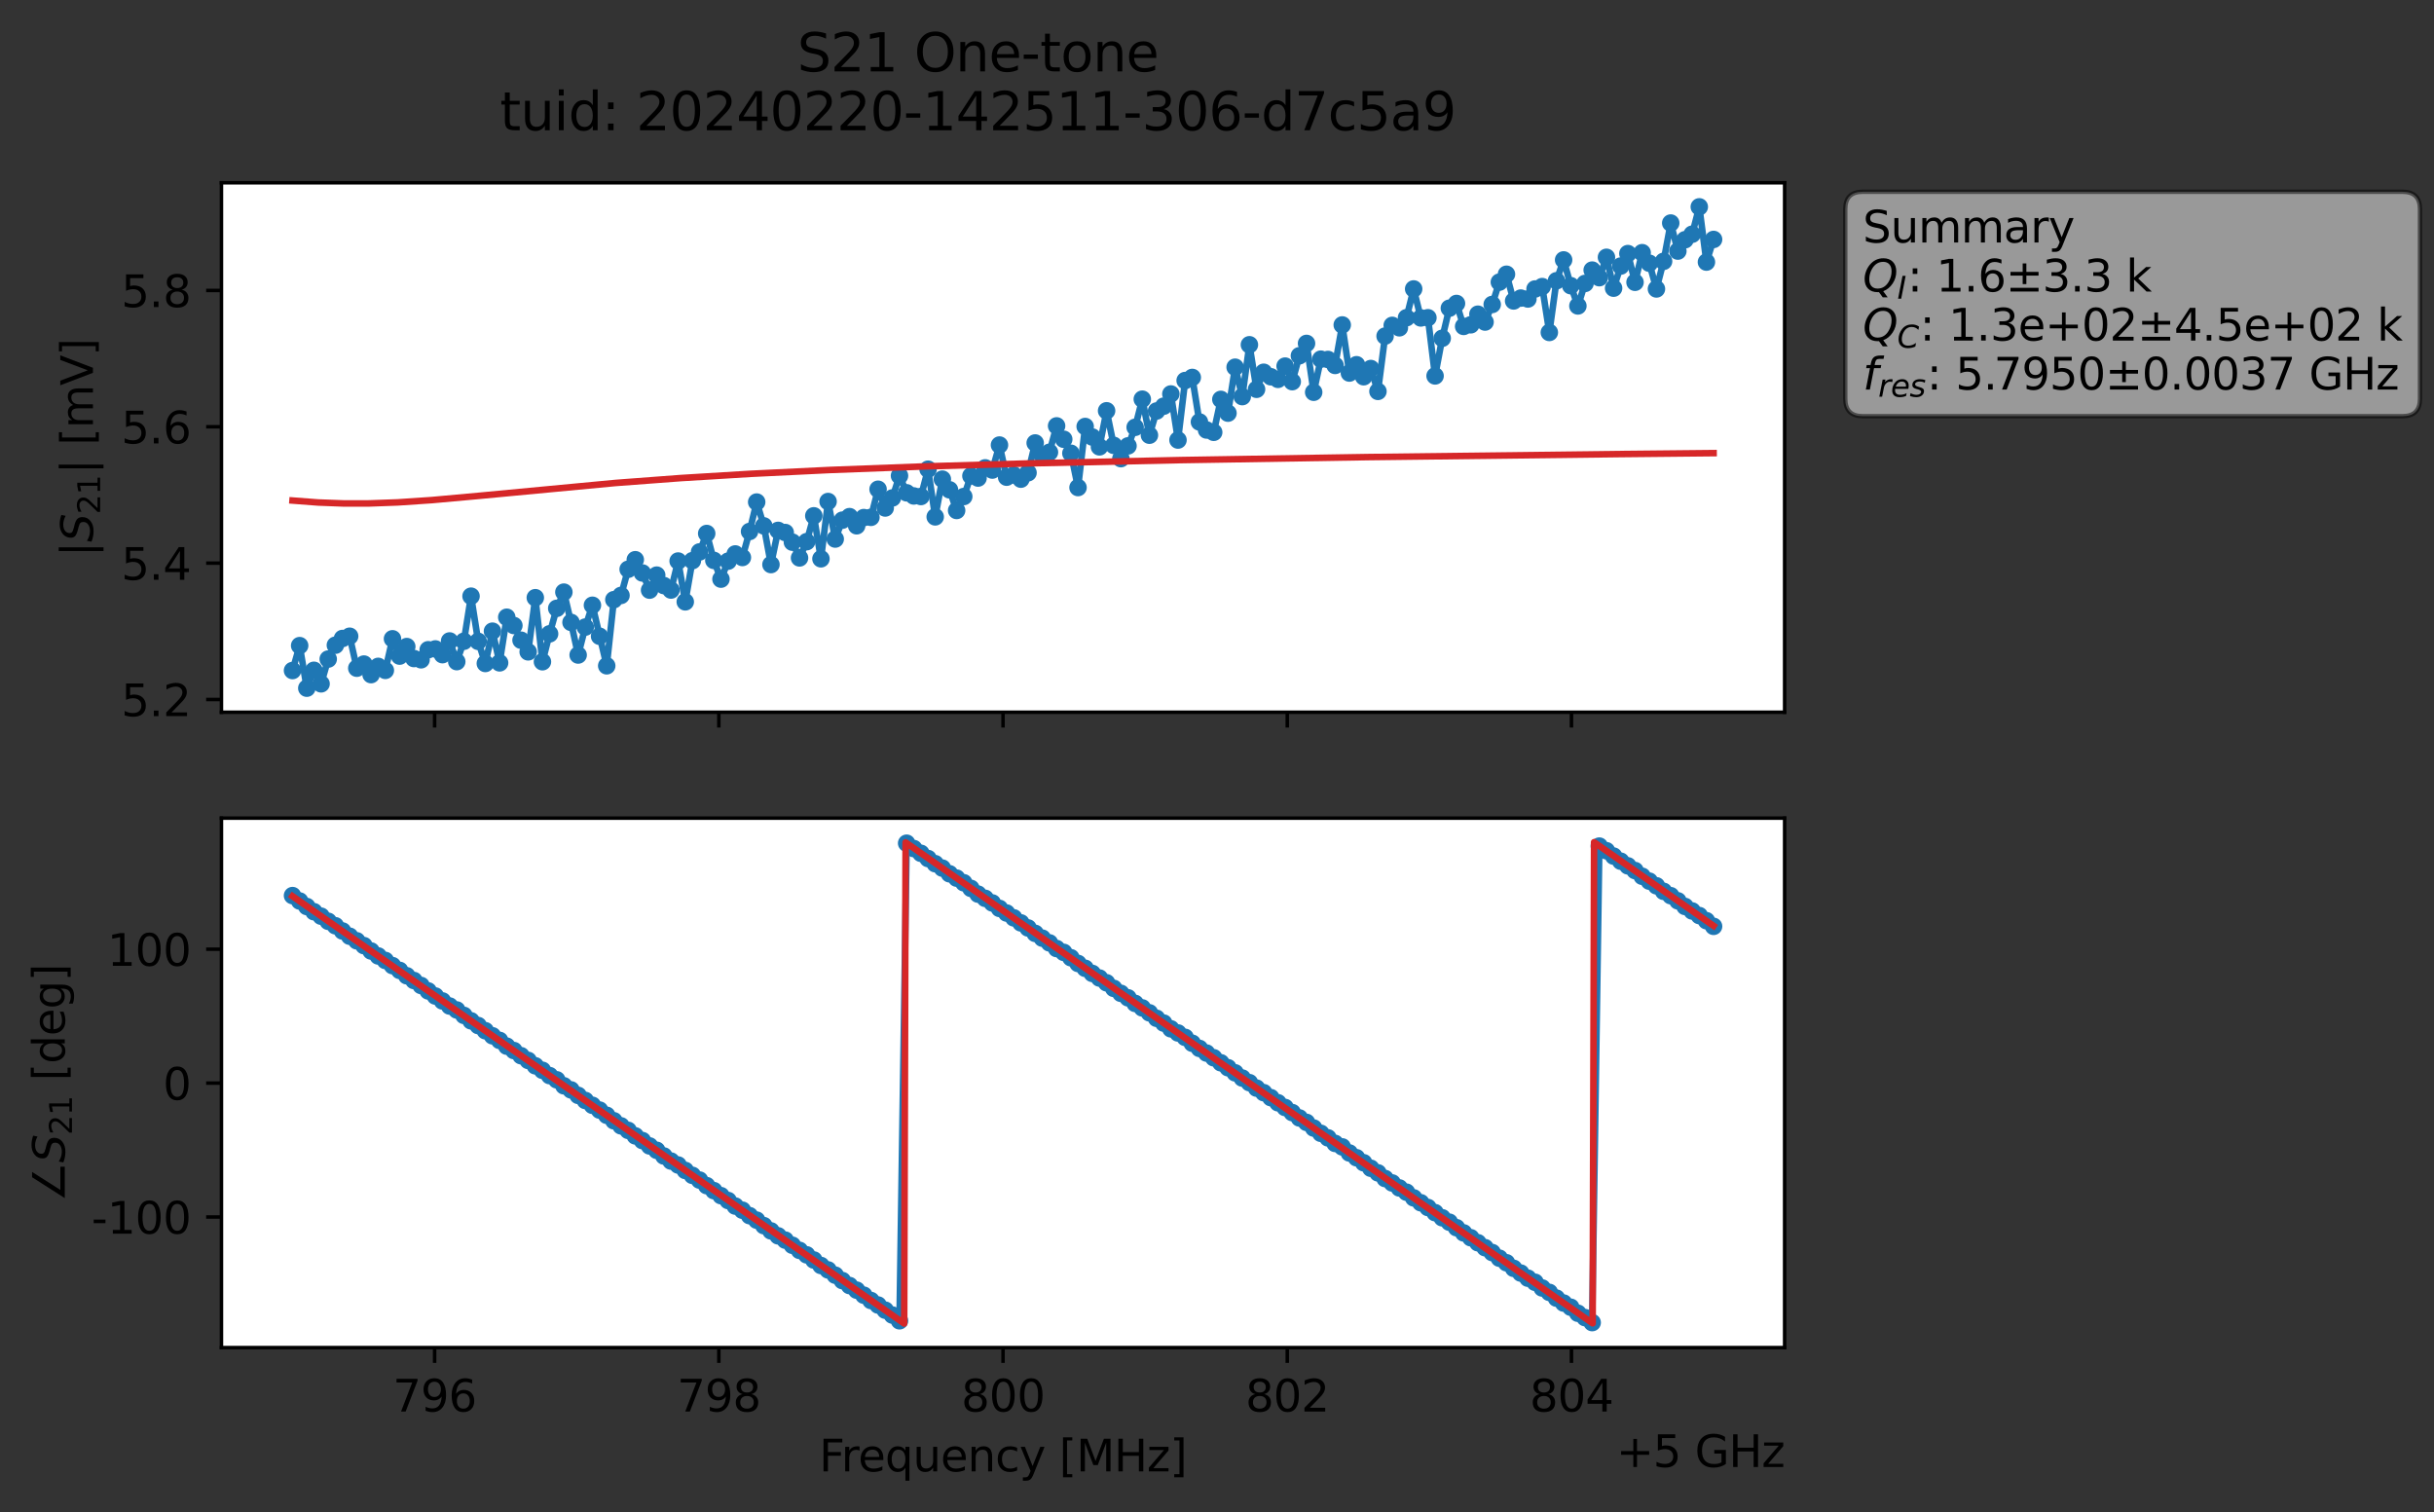 <?xml version="1.0" encoding="utf-8" standalone="no"?>
<!DOCTYPE svg PUBLIC "-//W3C//DTD SVG 1.1//EN"
  "http://www.w3.org/Graphics/SVG/1.1/DTD/svg11.dtd">
<svg xmlns:xlink="http://www.w3.org/1999/xlink" width="556.071pt" height="345.428pt" viewBox="0 0 556.071 345.428" xmlns="http://www.w3.org/2000/svg" version="1.1">
 <rect x="0" y="0" width="556.071" height="345.428" fill="#333333" stroke="none"/>
 <defs>
  <style type="text/css">*{stroke-linejoin: round; stroke-linecap: butt}</style>
 </defs>
 <g id="figure_1">
  <g id="patch_1">
   <path d="M 0 345.428 
L 556.071 345.428 
L 556.071 -0 
L 0 -0 
L 0 345.428 
z
" style="fill: none; opacity: 0"/>
  </g>
  <g id="axes_1">
   <g id="patch_2">
    <path d="M 50.595 162.72 
L 407.715 162.72 
L 407.715 41.76 
L 50.595 41.76 
z
" style="fill: #ffffff"/>
   </g>
   <g id="matplotlib.axis_1">
    <g id="xtick_1">
     <g id="line2d_1">
      <defs>
       <path id="mb2265a420f" d="M 0 0 
L 0 3.5 
" style="stroke: #000000; stroke-width: 0.8"/>
      </defs>
      <g>
       <use xlink:href="#mb2265a420f" x="99.293" y="162.72" style="stroke: #000000; stroke-width: 0.8"/>
      </g>
     </g>
    </g>
    <g id="xtick_2">
     <g id="line2d_2">
      <g>
       <use xlink:href="#mb2265a420f" x="164.224" y="162.72" style="stroke: #000000; stroke-width: 0.8"/>
      </g>
     </g>
    </g>
    <g id="xtick_3">
     <g id="line2d_3">
      <g>
       <use xlink:href="#mb2265a420f" x="229.155" y="162.72" style="stroke: #000000; stroke-width: 0.8"/>
      </g>
     </g>
    </g>
    <g id="xtick_4">
     <g id="line2d_4">
      <g>
       <use xlink:href="#mb2265a420f" x="294.086" y="162.72" style="stroke: #000000; stroke-width: 0.8"/>
      </g>
     </g>
    </g>
    <g id="xtick_5">
     <g id="line2d_5">
      <g>
       <use xlink:href="#mb2265a420f" x="359.017" y="162.72" style="stroke: #000000; stroke-width: 0.8"/>
      </g>
     </g>
    </g>
   </g>
   <g id="matplotlib.axis_2">
    <g id="ytick_1">
     <g id="line2d_6">
      <defs>
       <path id="mec06019f11" d="M 0 0 
L -3.5 0 
" style="stroke: #000000; stroke-width: 0.8"/>
      </defs>
      <g>
       <use xlink:href="#mec06019f11" x="50.595" y="159.808" style="stroke: #000000; stroke-width: 0.8"/>
      </g>
     </g>
     <g id="text_1">
      <!-- 5.2 -->
      <g transform="translate(27.692 163.608) scale(0.1 -0.1)">
       <defs>
        <path id="DejaVuSans-35" d="M 691 4666 
L 3169 4666 
L 3169 4134 
L 1269 4134 
L 1269 2991 
Q 1406 3038 1543 3061 
Q 1681 3084 1819 3084 
Q 2600 3084 3056 2656 
Q 3513 2228 3513 1497 
Q 3513 744 3044 326 
Q 2575 -91 1722 -91 
Q 1428 -91 1123 -41 
Q 819 9 494 109 
L 494 744 
Q 775 591 1075 516 
Q 1375 441 1709 441 
Q 2250 441 2565 725 
Q 2881 1009 2881 1497 
Q 2881 1984 2565 2268 
Q 2250 2553 1709 2553 
Q 1456 2553 1204 2497 
Q 953 2441 691 2322 
L 691 4666 
z
" transform="scale(0.016)"/>
        <path id="DejaVuSans-2e" d="M 684 794 
L 1344 794 
L 1344 0 
L 684 0 
L 684 794 
z
" transform="scale(0.016)"/>
        <path id="DejaVuSans-32" d="M 1228 531 
L 3431 531 
L 3431 0 
L 469 0 
L 469 531 
Q 828 903 1448 1529 
Q 2069 2156 2228 2338 
Q 2531 2678 2651 2914 
Q 2772 3150 2772 3378 
Q 2772 3750 2511 3984 
Q 2250 4219 1831 4219 
Q 1534 4219 1204 4116 
Q 875 4013 500 3803 
L 500 4441 
Q 881 4594 1212 4672 
Q 1544 4750 1819 4750 
Q 2544 4750 2975 4387 
Q 3406 4025 3406 3419 
Q 3406 3131 3298 2873 
Q 3191 2616 2906 2266 
Q 2828 2175 2409 1742 
Q 1991 1309 1228 531 
z
" transform="scale(0.016)"/>
       </defs>
       <use xlink:href="#DejaVuSans-35"/>
       <use xlink:href="#DejaVuSans-2e" x="63.623"/>
       <use xlink:href="#DejaVuSans-32" x="95.41"/>
      </g>
     </g>
    </g>
    <g id="ytick_2">
     <g id="line2d_7">
      <g>
       <use xlink:href="#mec06019f11" x="50.595" y="128.656" style="stroke: #000000; stroke-width: 0.8"/>
      </g>
     </g>
     <g id="text_2">
      <!-- 5.4 -->
      <g transform="translate(27.692 132.456) scale(0.1 -0.1)">
       <defs>
        <path id="DejaVuSans-34" d="M 2419 4116 
L 825 1625 
L 2419 1625 
L 2419 4116 
z
M 2253 4666 
L 3047 4666 
L 3047 1625 
L 3713 1625 
L 3713 1100 
L 3047 1100 
L 3047 0 
L 2419 0 
L 2419 1100 
L 313 1100 
L 313 1709 
L 2253 4666 
z
" transform="scale(0.016)"/>
       </defs>
       <use xlink:href="#DejaVuSans-35"/>
       <use xlink:href="#DejaVuSans-2e" x="63.623"/>
       <use xlink:href="#DejaVuSans-34" x="95.41"/>
      </g>
     </g>
    </g>
    <g id="ytick_3">
     <g id="line2d_8">
      <g>
       <use xlink:href="#mec06019f11" x="50.595" y="97.504" style="stroke: #000000; stroke-width: 0.8"/>
      </g>
     </g>
     <g id="text_3">
      <!-- 5.6 -->
      <g transform="translate(27.692 101.303) scale(0.1 -0.1)">
       <defs>
        <path id="DejaVuSans-36" d="M 2113 2584 
Q 1688 2584 1439 2293 
Q 1191 2003 1191 1497 
Q 1191 994 1439 701 
Q 1688 409 2113 409 
Q 2538 409 2786 701 
Q 3034 994 3034 1497 
Q 3034 2003 2786 2293 
Q 2538 2584 2113 2584 
z
M 3366 4563 
L 3366 3988 
Q 3128 4100 2886 4159 
Q 2644 4219 2406 4219 
Q 1781 4219 1451 3797 
Q 1122 3375 1075 2522 
Q 1259 2794 1537 2939 
Q 1816 3084 2150 3084 
Q 2853 3084 3261 2657 
Q 3669 2231 3669 1497 
Q 3669 778 3244 343 
Q 2819 -91 2113 -91 
Q 1303 -91 875 529 
Q 447 1150 447 2328 
Q 447 3434 972 4092 
Q 1497 4750 2381 4750 
Q 2619 4750 2861 4703 
Q 3103 4656 3366 4563 
z
" transform="scale(0.016)"/>
       </defs>
       <use xlink:href="#DejaVuSans-35"/>
       <use xlink:href="#DejaVuSans-2e" x="63.623"/>
       <use xlink:href="#DejaVuSans-36" x="95.41"/>
      </g>
     </g>
    </g>
    <g id="ytick_4">
     <g id="line2d_9">
      <g>
       <use xlink:href="#mec06019f11" x="50.595" y="66.352" style="stroke: #000000; stroke-width: 0.8"/>
      </g>
     </g>
     <g id="text_4">
      <!-- 5.8 -->
      <g transform="translate(27.692 70.151) scale(0.1 -0.1)">
       <defs>
        <path id="DejaVuSans-38" d="M 2034 2216 
Q 1584 2216 1326 1975 
Q 1069 1734 1069 1313 
Q 1069 891 1326 650 
Q 1584 409 2034 409 
Q 2484 409 2743 651 
Q 3003 894 3003 1313 
Q 3003 1734 2745 1975 
Q 2488 2216 2034 2216 
z
M 1403 2484 
Q 997 2584 770 2862 
Q 544 3141 544 3541 
Q 544 4100 942 4425 
Q 1341 4750 2034 4750 
Q 2731 4750 3128 4425 
Q 3525 4100 3525 3541 
Q 3525 3141 3298 2862 
Q 3072 2584 2669 2484 
Q 3125 2378 3379 2068 
Q 3634 1759 3634 1313 
Q 3634 634 3220 271 
Q 2806 -91 2034 -91 
Q 1263 -91 848 271 
Q 434 634 434 1313 
Q 434 1759 690 2068 
Q 947 2378 1403 2484 
z
M 1172 3481 
Q 1172 3119 1398 2916 
Q 1625 2713 2034 2713 
Q 2441 2713 2670 2916 
Q 2900 3119 2900 3481 
Q 2900 3844 2670 4047 
Q 2441 4250 2034 4250 
Q 1625 4250 1398 4047 
Q 1172 3844 1172 3481 
z
" transform="scale(0.016)"/>
       </defs>
       <use xlink:href="#DejaVuSans-35"/>
       <use xlink:href="#DejaVuSans-2e" x="63.623"/>
       <use xlink:href="#DejaVuSans-38" x="95.41"/>
      </g>
     </g>
    </g>
    <g id="text_5">
     <!-- $|S_{21}|$ [mV] -->
     <g transform="translate(21.292 127.19) rotate(-90) scale(0.1 -0.1)">
      <defs>
       <path id="DejaVuSans-7c" d="M 1344 4891 
L 1344 -1509 
L 813 -1509 
L 813 4891 
L 1344 4891 
z
" transform="scale(0.016)"/>
       <path id="DejaVuSans-Oblique-53" d="M 3859 4513 
L 3738 3897 
Q 3422 4066 3111 4152 
Q 2800 4238 2509 4238 
Q 1944 4238 1609 3991 
Q 1275 3744 1275 3334 
Q 1275 3109 1398 2989 
Q 1522 2869 2034 2731 
L 2413 2638 
Q 3053 2472 3303 2217 
Q 3553 1963 3553 1503 
Q 3553 797 2998 353 
Q 2444 -91 1538 -91 
Q 1166 -91 791 -17 
Q 416 56 38 206 
L 166 856 
Q 513 641 861 531 
Q 1209 422 1556 422 
Q 2147 422 2503 684 
Q 2859 947 2859 1369 
Q 2859 1650 2717 1795 
Q 2575 1941 2106 2059 
L 1728 2156 
Q 1081 2325 845 2545 
Q 609 2766 609 3163 
Q 609 3859 1145 4304 
Q 1681 4750 2541 4750 
Q 2875 4750 3203 4690 
Q 3531 4631 3859 4513 
z
" transform="scale(0.016)"/>
       <path id="DejaVuSans-31" d="M 794 531 
L 1825 531 
L 1825 4091 
L 703 3866 
L 703 4441 
L 1819 4666 
L 2450 4666 
L 2450 531 
L 3481 531 
L 3481 0 
L 794 0 
L 794 531 
z
" transform="scale(0.016)"/>
       <path id="DejaVuSans-20" transform="scale(0.016)"/>
       <path id="DejaVuSans-5b" d="M 550 4863 
L 1875 4863 
L 1875 4416 
L 1125 4416 
L 1125 -397 
L 1875 -397 
L 1875 -844 
L 550 -844 
L 550 4863 
z
" transform="scale(0.016)"/>
       <path id="DejaVuSans-6d" d="M 3328 2828 
Q 3544 3216 3844 3400 
Q 4144 3584 4550 3584 
Q 5097 3584 5394 3201 
Q 5691 2819 5691 2113 
L 5691 0 
L 5113 0 
L 5113 2094 
Q 5113 2597 4934 2840 
Q 4756 3084 4391 3084 
Q 3944 3084 3684 2787 
Q 3425 2491 3425 1978 
L 3425 0 
L 2847 0 
L 2847 2094 
Q 2847 2600 2669 2842 
Q 2491 3084 2119 3084 
Q 1678 3084 1418 2786 
Q 1159 2488 1159 1978 
L 1159 0 
L 581 0 
L 581 3500 
L 1159 3500 
L 1159 2956 
Q 1356 3278 1631 3431 
Q 1906 3584 2284 3584 
Q 2666 3584 2933 3390 
Q 3200 3197 3328 2828 
z
" transform="scale(0.016)"/>
       <path id="DejaVuSans-56" d="M 1831 0 
L 50 4666 
L 709 4666 
L 2188 738 
L 3669 4666 
L 4325 4666 
L 2547 0 
L 1831 0 
z
" transform="scale(0.016)"/>
       <path id="DejaVuSans-5d" d="M 1947 4863 
L 1947 -844 
L 622 -844 
L 622 -397 
L 1369 -397 
L 1369 4416 
L 622 4416 
L 622 4863 
L 1947 4863 
z
" transform="scale(0.016)"/>
      </defs>
      <use xlink:href="#DejaVuSans-7c" transform="translate(0 0.578)"/>
      <use xlink:href="#DejaVuSans-Oblique-53" transform="translate(33.691 0.578)"/>
      <use xlink:href="#DejaVuSans-32" transform="translate(97.168 -15.828) scale(0.7)"/>
      <use xlink:href="#DejaVuSans-31" transform="translate(141.704 -15.828) scale(0.7)"/>
      <use xlink:href="#DejaVuSans-7c" transform="translate(188.975 0.578)"/>
      <use xlink:href="#DejaVuSans-20" transform="translate(222.666 0.578)"/>
      <use xlink:href="#DejaVuSans-5b" transform="translate(254.453 0.578)"/>
      <use xlink:href="#DejaVuSans-6d" transform="translate(293.467 0.578)"/>
      <use xlink:href="#DejaVuSans-56" transform="translate(390.879 0.578)"/>
      <use xlink:href="#DejaVuSans-5d" transform="translate(459.287 0.578)"/>
     </g>
    </g>
   </g>
   <g id="line2d_10">
    <path d="M 66.828 153.191 
L 68.459 147.499 
L 70.091 157.222 
L 71.722 153.136 
L 73.354 156.228 
L 74.985 150.569 
L 76.617 147.405 
L 78.248 145.868 
L 79.879 145.353 
L 81.511 152.657 
L 83.142 151.712 
L 84.774 154.124 
L 86.405 152.239 
L 88.037 153.152 
L 89.668 145.939 
L 91.299 149.894 
L 92.931 147.714 
L 94.562 150.448 
L 96.194 150.736 
L 97.825 148.443 
L 99.457 148.256 
L 101.088 149.564 
L 102.719 146.435 
L 104.351 151.157 
L 105.982 146.5 
L 107.614 136.201 
L 109.245 146.522 
L 110.877 151.577 
L 112.508 144.202 
L 114.14 151.436 
L 115.771 141.011 
L 117.402 142.907 
L 119.034 146.259 
L 120.665 148.921 
L 122.297 136.549 
L 123.928 151.182 
L 125.56 144.806 
L 127.191 138.981 
L 128.822 135.279 
L 130.454 142.192 
L 132.085 149.646 
L 133.717 143.263 
L 135.348 138.277 
L 138.611 152.107 
L 140.242 137.006 
L 141.874 136.032 
L 143.505 130.058 
L 145.137 127.873 
L 146.768 130.905 
L 148.4 134.824 
L 150.031 131.392 
L 151.662 133.776 
L 153.294 134.803 
L 154.925 128.173 
L 156.557 137.497 
L 158.188 128.086 
L 159.82 126.094 
L 161.451 121.882 
L 163.082 128.029 
L 164.714 132.31 
L 166.345 128.202 
L 167.977 126.555 
L 169.608 127.363 
L 171.24 121.426 
L 172.871 114.698 
L 174.502 120.144 
L 176.134 128.981 
L 177.765 121.173 
L 179.397 121.662 
L 181.028 123.865 
L 182.66 127.46 
L 184.291 123.75 
L 185.922 117.845 
L 187.554 127.662 
L 189.185 114.577 
L 190.817 123.149 
L 192.448 118.838 
L 194.08 118.029 
L 195.711 120.119 
L 197.342 118.248 
L 198.974 118.19 
L 200.605 111.774 
L 202.237 116.052 
L 203.868 113.764 
L 205.5 108.688 
L 207.131 112.586 
L 208.762 113.305 
L 210.394 113.431 
L 212.025 107.195 
L 213.657 118.083 
L 215.288 109.465 
L 216.92 111.899 
L 218.551 116.622 
L 220.182 113.437 
L 221.814 108.722 
L 223.445 109.215 
L 225.077 106.889 
L 226.708 107.39 
L 228.34 101.674 
L 229.971 109.017 
L 231.602 108.519 
L 233.234 109.47 
L 234.865 108.006 
L 236.497 101.203 
L 238.128 103.975 
L 239.76 103.325 
L 241.391 97.298 
L 244.654 103.548 
L 246.285 111.385 
L 247.917 97.435 
L 251.18 102.087 
L 252.811 93.849 
L 254.442 101.748 
L 256.074 104.782 
L 257.705 101.867 
L 259.337 97.623 
L 260.968 91.195 
L 262.6 99.426 
L 264.231 93.897 
L 265.862 92.796 
L 267.494 90.006 
L 269.125 100.534 
L 270.757 86.938 
L 272.388 86.23 
L 274.02 96.397 
L 275.651 98.239 
L 277.282 98.762 
L 278.914 91.244 
L 280.545 94.387 
L 282.177 83.891 
L 283.808 90.609 
L 285.44 78.765 
L 287.071 88.938 
L 288.703 85.047 
L 290.334 86.073 
L 291.965 86.667 
L 293.597 83.641 
L 295.228 87.192 
L 296.86 81.276 
L 298.491 78.458 
L 300.123 89.614 
L 301.754 82.054 
L 303.385 82.123 
L 305.017 83.488 
L 306.648 74.236 
L 308.28 85.227 
L 309.911 83.326 
L 311.543 86.067 
L 313.174 84.194 
L 314.805 89.416 
L 316.437 76.783 
L 318.068 74.334 
L 319.7 74.887 
L 321.331 72.585 
L 322.963 66.011 
L 324.594 72.636 
L 326.225 72.591 
L 327.857 85.883 
L 329.488 77.285 
L 331.12 70.411 
L 332.751 69.331 
L 334.383 74.572 
L 336.014 74.202 
L 337.645 71.783 
L 339.277 73.574 
L 340.908 69.56 
L 342.54 64.456 
L 344.171 62.653 
L 345.803 68.754 
L 347.434 68.1 
L 349.065 68.308 
L 350.697 66.022 
L 352.328 65.474 
L 353.96 75.954 
L 355.591 64.144 
L 357.223 59.382 
L 358.854 65.268 
L 360.485 69.894 
L 362.117 64.751 
L 363.748 61.706 
L 365.38 63.439 
L 367.011 58.782 
L 368.643 65.835 
L 370.274 60.778 
L 371.905 57.934 
L 373.537 64.49 
L 375.168 57.726 
L 376.8 60.136 
L 378.431 66.011 
L 380.063 59.705 
L 381.694 50.955 
L 383.325 57.361 
L 384.957 54.774 
L 386.588 53.512 
L 388.22 47.258 
L 389.851 59.877 
L 391.483 54.703 
L 391.483 54.703 
" clip-path="url(#p7023e63368)" style="fill: none; stroke: #1f77b4; stroke-width: 1.5; stroke-linecap: square"/>
    <defs>
     <path id="m0e59d28fc8" d="M 0 1.5 
C 0.398 1.5 0.779 1.342 1.061 1.061 
C 1.342 0.779 1.5 0.398 1.5 0 
C 1.5 -0.398 1.342 -0.779 1.061 -1.061 
C 0.779 -1.342 0.398 -1.5 0 -1.5 
C -0.398 -1.5 -0.779 -1.342 -1.061 -1.061 
C -1.342 -0.779 -1.5 -0.398 -1.5 0 
C -1.5 0.398 -1.342 0.779 -1.061 1.061 
C -0.779 1.342 -0.398 1.5 0 1.5 
z
" style="stroke: #1f77b4"/>
    </defs>
    <g clip-path="url(#p7023e63368)">
     <use xlink:href="#m0e59d28fc8" x="66.828" y="153.191" style="fill: #1f77b4; stroke: #1f77b4"/>
     <use xlink:href="#m0e59d28fc8" x="68.459" y="147.499" style="fill: #1f77b4; stroke: #1f77b4"/>
     <use xlink:href="#m0e59d28fc8" x="70.091" y="157.222" style="fill: #1f77b4; stroke: #1f77b4"/>
     <use xlink:href="#m0e59d28fc8" x="71.722" y="153.136" style="fill: #1f77b4; stroke: #1f77b4"/>
     <use xlink:href="#m0e59d28fc8" x="73.354" y="156.228" style="fill: #1f77b4; stroke: #1f77b4"/>
     <use xlink:href="#m0e59d28fc8" x="74.985" y="150.569" style="fill: #1f77b4; stroke: #1f77b4"/>
     <use xlink:href="#m0e59d28fc8" x="76.617" y="147.405" style="fill: #1f77b4; stroke: #1f77b4"/>
     <use xlink:href="#m0e59d28fc8" x="78.248" y="145.868" style="fill: #1f77b4; stroke: #1f77b4"/>
     <use xlink:href="#m0e59d28fc8" x="79.879" y="145.353" style="fill: #1f77b4; stroke: #1f77b4"/>
     <use xlink:href="#m0e59d28fc8" x="81.511" y="152.657" style="fill: #1f77b4; stroke: #1f77b4"/>
     <use xlink:href="#m0e59d28fc8" x="83.142" y="151.712" style="fill: #1f77b4; stroke: #1f77b4"/>
     <use xlink:href="#m0e59d28fc8" x="84.774" y="154.124" style="fill: #1f77b4; stroke: #1f77b4"/>
     <use xlink:href="#m0e59d28fc8" x="86.405" y="152.239" style="fill: #1f77b4; stroke: #1f77b4"/>
     <use xlink:href="#m0e59d28fc8" x="88.037" y="153.152" style="fill: #1f77b4; stroke: #1f77b4"/>
     <use xlink:href="#m0e59d28fc8" x="89.668" y="145.939" style="fill: #1f77b4; stroke: #1f77b4"/>
     <use xlink:href="#m0e59d28fc8" x="91.299" y="149.894" style="fill: #1f77b4; stroke: #1f77b4"/>
     <use xlink:href="#m0e59d28fc8" x="92.931" y="147.714" style="fill: #1f77b4; stroke: #1f77b4"/>
     <use xlink:href="#m0e59d28fc8" x="94.562" y="150.448" style="fill: #1f77b4; stroke: #1f77b4"/>
     <use xlink:href="#m0e59d28fc8" x="96.194" y="150.736" style="fill: #1f77b4; stroke: #1f77b4"/>
     <use xlink:href="#m0e59d28fc8" x="97.825" y="148.443" style="fill: #1f77b4; stroke: #1f77b4"/>
     <use xlink:href="#m0e59d28fc8" x="99.457" y="148.256" style="fill: #1f77b4; stroke: #1f77b4"/>
     <use xlink:href="#m0e59d28fc8" x="101.088" y="149.564" style="fill: #1f77b4; stroke: #1f77b4"/>
     <use xlink:href="#m0e59d28fc8" x="102.719" y="146.435" style="fill: #1f77b4; stroke: #1f77b4"/>
     <use xlink:href="#m0e59d28fc8" x="104.351" y="151.157" style="fill: #1f77b4; stroke: #1f77b4"/>
     <use xlink:href="#m0e59d28fc8" x="105.982" y="146.5" style="fill: #1f77b4; stroke: #1f77b4"/>
     <use xlink:href="#m0e59d28fc8" x="107.614" y="136.201" style="fill: #1f77b4; stroke: #1f77b4"/>
     <use xlink:href="#m0e59d28fc8" x="109.245" y="146.522" style="fill: #1f77b4; stroke: #1f77b4"/>
     <use xlink:href="#m0e59d28fc8" x="110.877" y="151.577" style="fill: #1f77b4; stroke: #1f77b4"/>
     <use xlink:href="#m0e59d28fc8" x="112.508" y="144.202" style="fill: #1f77b4; stroke: #1f77b4"/>
     <use xlink:href="#m0e59d28fc8" x="114.14" y="151.436" style="fill: #1f77b4; stroke: #1f77b4"/>
     <use xlink:href="#m0e59d28fc8" x="115.771" y="141.011" style="fill: #1f77b4; stroke: #1f77b4"/>
     <use xlink:href="#m0e59d28fc8" x="117.402" y="142.907" style="fill: #1f77b4; stroke: #1f77b4"/>
     <use xlink:href="#m0e59d28fc8" x="119.034" y="146.259" style="fill: #1f77b4; stroke: #1f77b4"/>
     <use xlink:href="#m0e59d28fc8" x="120.665" y="148.921" style="fill: #1f77b4; stroke: #1f77b4"/>
     <use xlink:href="#m0e59d28fc8" x="122.297" y="136.549" style="fill: #1f77b4; stroke: #1f77b4"/>
     <use xlink:href="#m0e59d28fc8" x="123.928" y="151.182" style="fill: #1f77b4; stroke: #1f77b4"/>
     <use xlink:href="#m0e59d28fc8" x="125.56" y="144.806" style="fill: #1f77b4; stroke: #1f77b4"/>
     <use xlink:href="#m0e59d28fc8" x="127.191" y="138.981" style="fill: #1f77b4; stroke: #1f77b4"/>
     <use xlink:href="#m0e59d28fc8" x="128.822" y="135.279" style="fill: #1f77b4; stroke: #1f77b4"/>
     <use xlink:href="#m0e59d28fc8" x="130.454" y="142.192" style="fill: #1f77b4; stroke: #1f77b4"/>
     <use xlink:href="#m0e59d28fc8" x="132.085" y="149.646" style="fill: #1f77b4; stroke: #1f77b4"/>
     <use xlink:href="#m0e59d28fc8" x="133.717" y="143.263" style="fill: #1f77b4; stroke: #1f77b4"/>
     <use xlink:href="#m0e59d28fc8" x="135.348" y="138.277" style="fill: #1f77b4; stroke: #1f77b4"/>
     <use xlink:href="#m0e59d28fc8" x="136.98" y="145.358" style="fill: #1f77b4; stroke: #1f77b4"/>
     <use xlink:href="#m0e59d28fc8" x="138.611" y="152.107" style="fill: #1f77b4; stroke: #1f77b4"/>
     <use xlink:href="#m0e59d28fc8" x="140.242" y="137.006" style="fill: #1f77b4; stroke: #1f77b4"/>
     <use xlink:href="#m0e59d28fc8" x="141.874" y="136.032" style="fill: #1f77b4; stroke: #1f77b4"/>
     <use xlink:href="#m0e59d28fc8" x="143.505" y="130.058" style="fill: #1f77b4; stroke: #1f77b4"/>
     <use xlink:href="#m0e59d28fc8" x="145.137" y="127.873" style="fill: #1f77b4; stroke: #1f77b4"/>
     <use xlink:href="#m0e59d28fc8" x="146.768" y="130.905" style="fill: #1f77b4; stroke: #1f77b4"/>
     <use xlink:href="#m0e59d28fc8" x="148.4" y="134.824" style="fill: #1f77b4; stroke: #1f77b4"/>
     <use xlink:href="#m0e59d28fc8" x="150.031" y="131.392" style="fill: #1f77b4; stroke: #1f77b4"/>
     <use xlink:href="#m0e59d28fc8" x="151.662" y="133.776" style="fill: #1f77b4; stroke: #1f77b4"/>
     <use xlink:href="#m0e59d28fc8" x="153.294" y="134.803" style="fill: #1f77b4; stroke: #1f77b4"/>
     <use xlink:href="#m0e59d28fc8" x="154.925" y="128.173" style="fill: #1f77b4; stroke: #1f77b4"/>
     <use xlink:href="#m0e59d28fc8" x="156.557" y="137.497" style="fill: #1f77b4; stroke: #1f77b4"/>
     <use xlink:href="#m0e59d28fc8" x="158.188" y="128.086" style="fill: #1f77b4; stroke: #1f77b4"/>
     <use xlink:href="#m0e59d28fc8" x="159.82" y="126.094" style="fill: #1f77b4; stroke: #1f77b4"/>
     <use xlink:href="#m0e59d28fc8" x="161.451" y="121.882" style="fill: #1f77b4; stroke: #1f77b4"/>
     <use xlink:href="#m0e59d28fc8" x="163.082" y="128.029" style="fill: #1f77b4; stroke: #1f77b4"/>
     <use xlink:href="#m0e59d28fc8" x="164.714" y="132.31" style="fill: #1f77b4; stroke: #1f77b4"/>
     <use xlink:href="#m0e59d28fc8" x="166.345" y="128.202" style="fill: #1f77b4; stroke: #1f77b4"/>
     <use xlink:href="#m0e59d28fc8" x="167.977" y="126.555" style="fill: #1f77b4; stroke: #1f77b4"/>
     <use xlink:href="#m0e59d28fc8" x="169.608" y="127.363" style="fill: #1f77b4; stroke: #1f77b4"/>
     <use xlink:href="#m0e59d28fc8" x="171.24" y="121.426" style="fill: #1f77b4; stroke: #1f77b4"/>
     <use xlink:href="#m0e59d28fc8" x="172.871" y="114.698" style="fill: #1f77b4; stroke: #1f77b4"/>
     <use xlink:href="#m0e59d28fc8" x="174.502" y="120.144" style="fill: #1f77b4; stroke: #1f77b4"/>
     <use xlink:href="#m0e59d28fc8" x="176.134" y="128.981" style="fill: #1f77b4; stroke: #1f77b4"/>
     <use xlink:href="#m0e59d28fc8" x="177.765" y="121.173" style="fill: #1f77b4; stroke: #1f77b4"/>
     <use xlink:href="#m0e59d28fc8" x="179.397" y="121.662" style="fill: #1f77b4; stroke: #1f77b4"/>
     <use xlink:href="#m0e59d28fc8" x="181.028" y="123.865" style="fill: #1f77b4; stroke: #1f77b4"/>
     <use xlink:href="#m0e59d28fc8" x="182.66" y="127.46" style="fill: #1f77b4; stroke: #1f77b4"/>
     <use xlink:href="#m0e59d28fc8" x="184.291" y="123.75" style="fill: #1f77b4; stroke: #1f77b4"/>
     <use xlink:href="#m0e59d28fc8" x="185.922" y="117.845" style="fill: #1f77b4; stroke: #1f77b4"/>
     <use xlink:href="#m0e59d28fc8" x="187.554" y="127.662" style="fill: #1f77b4; stroke: #1f77b4"/>
     <use xlink:href="#m0e59d28fc8" x="189.185" y="114.577" style="fill: #1f77b4; stroke: #1f77b4"/>
     <use xlink:href="#m0e59d28fc8" x="190.817" y="123.149" style="fill: #1f77b4; stroke: #1f77b4"/>
     <use xlink:href="#m0e59d28fc8" x="192.448" y="118.838" style="fill: #1f77b4; stroke: #1f77b4"/>
     <use xlink:href="#m0e59d28fc8" x="194.08" y="118.029" style="fill: #1f77b4; stroke: #1f77b4"/>
     <use xlink:href="#m0e59d28fc8" x="195.711" y="120.119" style="fill: #1f77b4; stroke: #1f77b4"/>
     <use xlink:href="#m0e59d28fc8" x="197.342" y="118.248" style="fill: #1f77b4; stroke: #1f77b4"/>
     <use xlink:href="#m0e59d28fc8" x="198.974" y="118.19" style="fill: #1f77b4; stroke: #1f77b4"/>
     <use xlink:href="#m0e59d28fc8" x="200.605" y="111.774" style="fill: #1f77b4; stroke: #1f77b4"/>
     <use xlink:href="#m0e59d28fc8" x="202.237" y="116.052" style="fill: #1f77b4; stroke: #1f77b4"/>
     <use xlink:href="#m0e59d28fc8" x="203.868" y="113.764" style="fill: #1f77b4; stroke: #1f77b4"/>
     <use xlink:href="#m0e59d28fc8" x="205.5" y="108.688" style="fill: #1f77b4; stroke: #1f77b4"/>
     <use xlink:href="#m0e59d28fc8" x="207.131" y="112.586" style="fill: #1f77b4; stroke: #1f77b4"/>
     <use xlink:href="#m0e59d28fc8" x="208.762" y="113.305" style="fill: #1f77b4; stroke: #1f77b4"/>
     <use xlink:href="#m0e59d28fc8" x="210.394" y="113.431" style="fill: #1f77b4; stroke: #1f77b4"/>
     <use xlink:href="#m0e59d28fc8" x="212.025" y="107.195" style="fill: #1f77b4; stroke: #1f77b4"/>
     <use xlink:href="#m0e59d28fc8" x="213.657" y="118.083" style="fill: #1f77b4; stroke: #1f77b4"/>
     <use xlink:href="#m0e59d28fc8" x="215.288" y="109.465" style="fill: #1f77b4; stroke: #1f77b4"/>
     <use xlink:href="#m0e59d28fc8" x="216.92" y="111.899" style="fill: #1f77b4; stroke: #1f77b4"/>
     <use xlink:href="#m0e59d28fc8" x="218.551" y="116.622" style="fill: #1f77b4; stroke: #1f77b4"/>
     <use xlink:href="#m0e59d28fc8" x="220.182" y="113.437" style="fill: #1f77b4; stroke: #1f77b4"/>
     <use xlink:href="#m0e59d28fc8" x="221.814" y="108.722" style="fill: #1f77b4; stroke: #1f77b4"/>
     <use xlink:href="#m0e59d28fc8" x="223.445" y="109.215" style="fill: #1f77b4; stroke: #1f77b4"/>
     <use xlink:href="#m0e59d28fc8" x="225.077" y="106.889" style="fill: #1f77b4; stroke: #1f77b4"/>
     <use xlink:href="#m0e59d28fc8" x="226.708" y="107.39" style="fill: #1f77b4; stroke: #1f77b4"/>
     <use xlink:href="#m0e59d28fc8" x="228.34" y="101.674" style="fill: #1f77b4; stroke: #1f77b4"/>
     <use xlink:href="#m0e59d28fc8" x="229.971" y="109.017" style="fill: #1f77b4; stroke: #1f77b4"/>
     <use xlink:href="#m0e59d28fc8" x="231.602" y="108.519" style="fill: #1f77b4; stroke: #1f77b4"/>
     <use xlink:href="#m0e59d28fc8" x="233.234" y="109.47" style="fill: #1f77b4; stroke: #1f77b4"/>
     <use xlink:href="#m0e59d28fc8" x="234.865" y="108.006" style="fill: #1f77b4; stroke: #1f77b4"/>
     <use xlink:href="#m0e59d28fc8" x="236.497" y="101.203" style="fill: #1f77b4; stroke: #1f77b4"/>
     <use xlink:href="#m0e59d28fc8" x="238.128" y="103.975" style="fill: #1f77b4; stroke: #1f77b4"/>
     <use xlink:href="#m0e59d28fc8" x="239.76" y="103.325" style="fill: #1f77b4; stroke: #1f77b4"/>
     <use xlink:href="#m0e59d28fc8" x="241.391" y="97.298" style="fill: #1f77b4; stroke: #1f77b4"/>
     <use xlink:href="#m0e59d28fc8" x="243.022" y="100.354" style="fill: #1f77b4; stroke: #1f77b4"/>
     <use xlink:href="#m0e59d28fc8" x="244.654" y="103.548" style="fill: #1f77b4; stroke: #1f77b4"/>
     <use xlink:href="#m0e59d28fc8" x="246.285" y="111.385" style="fill: #1f77b4; stroke: #1f77b4"/>
     <use xlink:href="#m0e59d28fc8" x="247.917" y="97.435" style="fill: #1f77b4; stroke: #1f77b4"/>
     <use xlink:href="#m0e59d28fc8" x="249.548" y="99.844" style="fill: #1f77b4; stroke: #1f77b4"/>
     <use xlink:href="#m0e59d28fc8" x="251.18" y="102.087" style="fill: #1f77b4; stroke: #1f77b4"/>
     <use xlink:href="#m0e59d28fc8" x="252.811" y="93.849" style="fill: #1f77b4; stroke: #1f77b4"/>
     <use xlink:href="#m0e59d28fc8" x="254.442" y="101.748" style="fill: #1f77b4; stroke: #1f77b4"/>
     <use xlink:href="#m0e59d28fc8" x="256.074" y="104.782" style="fill: #1f77b4; stroke: #1f77b4"/>
     <use xlink:href="#m0e59d28fc8" x="257.705" y="101.867" style="fill: #1f77b4; stroke: #1f77b4"/>
     <use xlink:href="#m0e59d28fc8" x="259.337" y="97.623" style="fill: #1f77b4; stroke: #1f77b4"/>
     <use xlink:href="#m0e59d28fc8" x="260.968" y="91.195" style="fill: #1f77b4; stroke: #1f77b4"/>
     <use xlink:href="#m0e59d28fc8" x="262.6" y="99.426" style="fill: #1f77b4; stroke: #1f77b4"/>
     <use xlink:href="#m0e59d28fc8" x="264.231" y="93.897" style="fill: #1f77b4; stroke: #1f77b4"/>
     <use xlink:href="#m0e59d28fc8" x="265.862" y="92.796" style="fill: #1f77b4; stroke: #1f77b4"/>
     <use xlink:href="#m0e59d28fc8" x="267.494" y="90.006" style="fill: #1f77b4; stroke: #1f77b4"/>
     <use xlink:href="#m0e59d28fc8" x="269.125" y="100.534" style="fill: #1f77b4; stroke: #1f77b4"/>
     <use xlink:href="#m0e59d28fc8" x="270.757" y="86.938" style="fill: #1f77b4; stroke: #1f77b4"/>
     <use xlink:href="#m0e59d28fc8" x="272.388" y="86.23" style="fill: #1f77b4; stroke: #1f77b4"/>
     <use xlink:href="#m0e59d28fc8" x="274.02" y="96.397" style="fill: #1f77b4; stroke: #1f77b4"/>
     <use xlink:href="#m0e59d28fc8" x="275.651" y="98.239" style="fill: #1f77b4; stroke: #1f77b4"/>
     <use xlink:href="#m0e59d28fc8" x="277.282" y="98.762" style="fill: #1f77b4; stroke: #1f77b4"/>
     <use xlink:href="#m0e59d28fc8" x="278.914" y="91.244" style="fill: #1f77b4; stroke: #1f77b4"/>
     <use xlink:href="#m0e59d28fc8" x="280.545" y="94.387" style="fill: #1f77b4; stroke: #1f77b4"/>
     <use xlink:href="#m0e59d28fc8" x="282.177" y="83.891" style="fill: #1f77b4; stroke: #1f77b4"/>
     <use xlink:href="#m0e59d28fc8" x="283.808" y="90.609" style="fill: #1f77b4; stroke: #1f77b4"/>
     <use xlink:href="#m0e59d28fc8" x="285.44" y="78.765" style="fill: #1f77b4; stroke: #1f77b4"/>
     <use xlink:href="#m0e59d28fc8" x="287.071" y="88.938" style="fill: #1f77b4; stroke: #1f77b4"/>
     <use xlink:href="#m0e59d28fc8" x="288.703" y="85.047" style="fill: #1f77b4; stroke: #1f77b4"/>
     <use xlink:href="#m0e59d28fc8" x="290.334" y="86.073" style="fill: #1f77b4; stroke: #1f77b4"/>
     <use xlink:href="#m0e59d28fc8" x="291.965" y="86.667" style="fill: #1f77b4; stroke: #1f77b4"/>
     <use xlink:href="#m0e59d28fc8" x="293.597" y="83.641" style="fill: #1f77b4; stroke: #1f77b4"/>
     <use xlink:href="#m0e59d28fc8" x="295.228" y="87.192" style="fill: #1f77b4; stroke: #1f77b4"/>
     <use xlink:href="#m0e59d28fc8" x="296.86" y="81.276" style="fill: #1f77b4; stroke: #1f77b4"/>
     <use xlink:href="#m0e59d28fc8" x="298.491" y="78.458" style="fill: #1f77b4; stroke: #1f77b4"/>
     <use xlink:href="#m0e59d28fc8" x="300.123" y="89.614" style="fill: #1f77b4; stroke: #1f77b4"/>
     <use xlink:href="#m0e59d28fc8" x="301.754" y="82.054" style="fill: #1f77b4; stroke: #1f77b4"/>
     <use xlink:href="#m0e59d28fc8" x="303.385" y="82.123" style="fill: #1f77b4; stroke: #1f77b4"/>
     <use xlink:href="#m0e59d28fc8" x="305.017" y="83.488" style="fill: #1f77b4; stroke: #1f77b4"/>
     <use xlink:href="#m0e59d28fc8" x="306.648" y="74.236" style="fill: #1f77b4; stroke: #1f77b4"/>
     <use xlink:href="#m0e59d28fc8" x="308.28" y="85.227" style="fill: #1f77b4; stroke: #1f77b4"/>
     <use xlink:href="#m0e59d28fc8" x="309.911" y="83.326" style="fill: #1f77b4; stroke: #1f77b4"/>
     <use xlink:href="#m0e59d28fc8" x="311.543" y="86.067" style="fill: #1f77b4; stroke: #1f77b4"/>
     <use xlink:href="#m0e59d28fc8" x="313.174" y="84.194" style="fill: #1f77b4; stroke: #1f77b4"/>
     <use xlink:href="#m0e59d28fc8" x="314.805" y="89.416" style="fill: #1f77b4; stroke: #1f77b4"/>
     <use xlink:href="#m0e59d28fc8" x="316.437" y="76.783" style="fill: #1f77b4; stroke: #1f77b4"/>
     <use xlink:href="#m0e59d28fc8" x="318.068" y="74.334" style="fill: #1f77b4; stroke: #1f77b4"/>
     <use xlink:href="#m0e59d28fc8" x="319.7" y="74.887" style="fill: #1f77b4; stroke: #1f77b4"/>
     <use xlink:href="#m0e59d28fc8" x="321.331" y="72.585" style="fill: #1f77b4; stroke: #1f77b4"/>
     <use xlink:href="#m0e59d28fc8" x="322.963" y="66.011" style="fill: #1f77b4; stroke: #1f77b4"/>
     <use xlink:href="#m0e59d28fc8" x="324.594" y="72.636" style="fill: #1f77b4; stroke: #1f77b4"/>
     <use xlink:href="#m0e59d28fc8" x="326.225" y="72.591" style="fill: #1f77b4; stroke: #1f77b4"/>
     <use xlink:href="#m0e59d28fc8" x="327.857" y="85.883" style="fill: #1f77b4; stroke: #1f77b4"/>
     <use xlink:href="#m0e59d28fc8" x="329.488" y="77.285" style="fill: #1f77b4; stroke: #1f77b4"/>
     <use xlink:href="#m0e59d28fc8" x="331.12" y="70.411" style="fill: #1f77b4; stroke: #1f77b4"/>
     <use xlink:href="#m0e59d28fc8" x="332.751" y="69.331" style="fill: #1f77b4; stroke: #1f77b4"/>
     <use xlink:href="#m0e59d28fc8" x="334.383" y="74.572" style="fill: #1f77b4; stroke: #1f77b4"/>
     <use xlink:href="#m0e59d28fc8" x="336.014" y="74.202" style="fill: #1f77b4; stroke: #1f77b4"/>
     <use xlink:href="#m0e59d28fc8" x="337.645" y="71.783" style="fill: #1f77b4; stroke: #1f77b4"/>
     <use xlink:href="#m0e59d28fc8" x="339.277" y="73.574" style="fill: #1f77b4; stroke: #1f77b4"/>
     <use xlink:href="#m0e59d28fc8" x="340.908" y="69.56" style="fill: #1f77b4; stroke: #1f77b4"/>
     <use xlink:href="#m0e59d28fc8" x="342.54" y="64.456" style="fill: #1f77b4; stroke: #1f77b4"/>
     <use xlink:href="#m0e59d28fc8" x="344.171" y="62.653" style="fill: #1f77b4; stroke: #1f77b4"/>
     <use xlink:href="#m0e59d28fc8" x="345.803" y="68.754" style="fill: #1f77b4; stroke: #1f77b4"/>
     <use xlink:href="#m0e59d28fc8" x="347.434" y="68.1" style="fill: #1f77b4; stroke: #1f77b4"/>
     <use xlink:href="#m0e59d28fc8" x="349.065" y="68.308" style="fill: #1f77b4; stroke: #1f77b4"/>
     <use xlink:href="#m0e59d28fc8" x="350.697" y="66.022" style="fill: #1f77b4; stroke: #1f77b4"/>
     <use xlink:href="#m0e59d28fc8" x="352.328" y="65.474" style="fill: #1f77b4; stroke: #1f77b4"/>
     <use xlink:href="#m0e59d28fc8" x="353.96" y="75.954" style="fill: #1f77b4; stroke: #1f77b4"/>
     <use xlink:href="#m0e59d28fc8" x="355.591" y="64.144" style="fill: #1f77b4; stroke: #1f77b4"/>
     <use xlink:href="#m0e59d28fc8" x="357.223" y="59.382" style="fill: #1f77b4; stroke: #1f77b4"/>
     <use xlink:href="#m0e59d28fc8" x="358.854" y="65.268" style="fill: #1f77b4; stroke: #1f77b4"/>
     <use xlink:href="#m0e59d28fc8" x="360.485" y="69.894" style="fill: #1f77b4; stroke: #1f77b4"/>
     <use xlink:href="#m0e59d28fc8" x="362.117" y="64.751" style="fill: #1f77b4; stroke: #1f77b4"/>
     <use xlink:href="#m0e59d28fc8" x="363.748" y="61.706" style="fill: #1f77b4; stroke: #1f77b4"/>
     <use xlink:href="#m0e59d28fc8" x="365.38" y="63.439" style="fill: #1f77b4; stroke: #1f77b4"/>
     <use xlink:href="#m0e59d28fc8" x="367.011" y="58.782" style="fill: #1f77b4; stroke: #1f77b4"/>
     <use xlink:href="#m0e59d28fc8" x="368.643" y="65.835" style="fill: #1f77b4; stroke: #1f77b4"/>
     <use xlink:href="#m0e59d28fc8" x="370.274" y="60.778" style="fill: #1f77b4; stroke: #1f77b4"/>
     <use xlink:href="#m0e59d28fc8" x="371.905" y="57.934" style="fill: #1f77b4; stroke: #1f77b4"/>
     <use xlink:href="#m0e59d28fc8" x="373.537" y="64.49" style="fill: #1f77b4; stroke: #1f77b4"/>
     <use xlink:href="#m0e59d28fc8" x="375.168" y="57.726" style="fill: #1f77b4; stroke: #1f77b4"/>
     <use xlink:href="#m0e59d28fc8" x="376.8" y="60.136" style="fill: #1f77b4; stroke: #1f77b4"/>
     <use xlink:href="#m0e59d28fc8" x="378.431" y="66.011" style="fill: #1f77b4; stroke: #1f77b4"/>
     <use xlink:href="#m0e59d28fc8" x="380.063" y="59.705" style="fill: #1f77b4; stroke: #1f77b4"/>
     <use xlink:href="#m0e59d28fc8" x="381.694" y="50.955" style="fill: #1f77b4; stroke: #1f77b4"/>
     <use xlink:href="#m0e59d28fc8" x="383.325" y="57.361" style="fill: #1f77b4; stroke: #1f77b4"/>
     <use xlink:href="#m0e59d28fc8" x="384.957" y="54.774" style="fill: #1f77b4; stroke: #1f77b4"/>
     <use xlink:href="#m0e59d28fc8" x="386.588" y="53.512" style="fill: #1f77b4; stroke: #1f77b4"/>
     <use xlink:href="#m0e59d28fc8" x="388.22" y="47.258" style="fill: #1f77b4; stroke: #1f77b4"/>
     <use xlink:href="#m0e59d28fc8" x="389.851" y="59.877" style="fill: #1f77b4; stroke: #1f77b4"/>
     <use xlink:href="#m0e59d28fc8" x="391.483" y="54.703" style="fill: #1f77b4; stroke: #1f77b4"/>
    </g>
   </g>
   <g id="line2d_11">
    <path d="M 66.828 114.351 
L 72.678 114.798 
L 78.527 115.017 
L 84.377 115.011 
L 90.877 114.775 
L 98.676 114.25 
L 109.4 113.28 
L 140.598 110.34 
L 155.547 109.218 
L 171.471 108.248 
L 189.67 107.367 
L 211.119 106.561 
L 237.117 105.815 
L 269.94 105.108 
L 312.513 104.425 
L 370.034 103.737 
L 391.483 103.523 
L 391.483 103.523 
" clip-path="url(#p7023e63368)" style="fill: none; stroke: #d62728; stroke-width: 1.5; stroke-linecap: square"/>
   </g>
   <g id="patch_3">
    <path d="M 50.595 162.72 
L 50.595 41.76 
" style="fill: none; stroke: #000000; stroke-width: 0.8; stroke-linejoin: miter; stroke-linecap: square"/>
   </g>
   <g id="patch_4">
    <path d="M 407.715 162.72 
L 407.715 41.76 
" style="fill: none; stroke: #000000; stroke-width: 0.8; stroke-linejoin: miter; stroke-linecap: square"/>
   </g>
   <g id="patch_5">
    <path d="M 50.595 162.72 
L 407.715 162.72 
" style="fill: none; stroke: #000000; stroke-width: 0.8; stroke-linejoin: miter; stroke-linecap: square"/>
   </g>
   <g id="patch_6">
    <path d="M 50.595 41.76 
L 407.715 41.76 
" style="fill: none; stroke: #000000; stroke-width: 0.8; stroke-linejoin: miter; stroke-linecap: square"/>
   </g>
   <g id="text_6">
    <g id="patch_7">
     <path d="M 425.571 95.08 
L 548.871 95.08 
Q 552.871 95.08 552.871 91.08 
L 552.871 47.808 
Q 552.871 43.808 548.871 43.808 
L 425.571 43.808 
Q 421.571 43.808 421.571 47.808 
L 421.571 91.08 
Q 421.571 95.08 425.571 95.08 
z
" style="fill: #ffffff; opacity: 0.5; stroke: #000000; stroke-linejoin: miter"/>
    </g>
    <!-- Summary -->
    <g transform="translate(425.571 55.406) scale(0.1 -0.1)">
     <defs>
      <path id="DejaVuSans-53" d="M 3425 4513 
L 3425 3897 
Q 3066 4069 2747 4153 
Q 2428 4238 2131 4238 
Q 1616 4238 1336 4038 
Q 1056 3838 1056 3469 
Q 1056 3159 1242 3001 
Q 1428 2844 1947 2747 
L 2328 2669 
Q 3034 2534 3370 2195 
Q 3706 1856 3706 1288 
Q 3706 609 3251 259 
Q 2797 -91 1919 -91 
Q 1588 -91 1214 -16 
Q 841 59 441 206 
L 441 856 
Q 825 641 1194 531 
Q 1563 422 1919 422 
Q 2459 422 2753 634 
Q 3047 847 3047 1241 
Q 3047 1584 2836 1778 
Q 2625 1972 2144 2069 
L 1759 2144 
Q 1053 2284 737 2584 
Q 422 2884 422 3419 
Q 422 4038 858 4394 
Q 1294 4750 2059 4750 
Q 2388 4750 2728 4690 
Q 3069 4631 3425 4513 
z
" transform="scale(0.016)"/>
      <path id="DejaVuSans-75" d="M 544 1381 
L 544 3500 
L 1119 3500 
L 1119 1403 
Q 1119 906 1312 657 
Q 1506 409 1894 409 
Q 2359 409 2629 706 
Q 2900 1003 2900 1516 
L 2900 3500 
L 3475 3500 
L 3475 0 
L 2900 0 
L 2900 538 
Q 2691 219 2414 64 
Q 2138 -91 1772 -91 
Q 1169 -91 856 284 
Q 544 659 544 1381 
z
M 1991 3584 
L 1991 3584 
z
" transform="scale(0.016)"/>
      <path id="DejaVuSans-61" d="M 2194 1759 
Q 1497 1759 1228 1600 
Q 959 1441 959 1056 
Q 959 750 1161 570 
Q 1363 391 1709 391 
Q 2188 391 2477 730 
Q 2766 1069 2766 1631 
L 2766 1759 
L 2194 1759 
z
M 3341 1997 
L 3341 0 
L 2766 0 
L 2766 531 
Q 2569 213 2275 61 
Q 1981 -91 1556 -91 
Q 1019 -91 701 211 
Q 384 513 384 1019 
Q 384 1609 779 1909 
Q 1175 2209 1959 2209 
L 2766 2209 
L 2766 2266 
Q 2766 2663 2505 2880 
Q 2244 3097 1772 3097 
Q 1472 3097 1187 3025 
Q 903 2953 641 2809 
L 641 3341 
Q 956 3463 1253 3523 
Q 1550 3584 1831 3584 
Q 2591 3584 2966 3190 
Q 3341 2797 3341 1997 
z
" transform="scale(0.016)"/>
      <path id="DejaVuSans-72" d="M 2631 2963 
Q 2534 3019 2420 3045 
Q 2306 3072 2169 3072 
Q 1681 3072 1420 2755 
Q 1159 2438 1159 1844 
L 1159 0 
L 581 0 
L 581 3500 
L 1159 3500 
L 1159 2956 
Q 1341 3275 1631 3429 
Q 1922 3584 2338 3584 
Q 2397 3584 2469 3576 
Q 2541 3569 2628 3553 
L 2631 2963 
z
" transform="scale(0.016)"/>
      <path id="DejaVuSans-79" d="M 2059 -325 
Q 1816 -950 1584 -1140 
Q 1353 -1331 966 -1331 
L 506 -1331 
L 506 -850 
L 844 -850 
Q 1081 -850 1212 -737 
Q 1344 -625 1503 -206 
L 1606 56 
L 191 3500 
L 800 3500 
L 1894 763 
L 2988 3500 
L 3597 3500 
L 2059 -325 
z
" transform="scale(0.016)"/>
     </defs>
     <use xlink:href="#DejaVuSans-53"/>
     <use xlink:href="#DejaVuSans-75" x="63.477"/>
     <use xlink:href="#DejaVuSans-6d" x="126.855"/>
     <use xlink:href="#DejaVuSans-6d" x="224.268"/>
     <use xlink:href="#DejaVuSans-61" x="321.68"/>
     <use xlink:href="#DejaVuSans-72" x="382.959"/>
     <use xlink:href="#DejaVuSans-79" x="424.072"/>
    </g>
    <!-- $Q_I$: 1.6$\pm$3.3 k -->
    <g transform="translate(425.571 66.604) scale(0.1 -0.1)">
     <defs>
      <path id="DejaVuSans-Oblique-51" d="M 2309 -84 
Q 2275 -88 2237 -89 
Q 2200 -91 2125 -91 
Q 1250 -91 756 411 
Q 263 913 263 1797 
Q 263 2319 452 2844 
Q 641 3369 978 3788 
Q 1369 4269 1858 4509 
Q 2347 4750 2938 4750 
Q 3794 4750 4287 4245 
Q 4781 3741 4781 2869 
Q 4781 1928 4265 1147 
Q 3750 366 2919 44 
L 3553 -825 
L 2847 -825 
L 2309 -84 
z
M 2919 4238 
Q 2400 4238 2003 3986 
Q 1606 3734 1313 3219 
Q 1125 2891 1026 2522 
Q 928 2153 928 1778 
Q 928 1128 1239 775 
Q 1550 422 2119 422 
Q 2631 422 3032 676 
Q 3434 931 3719 1434 
Q 3909 1772 4009 2142 
Q 4109 2513 4109 2881 
Q 4109 3528 3796 3883 
Q 3484 4238 2919 4238 
z
" transform="scale(0.016)"/>
      <path id="DejaVuSans-Oblique-49" d="M 1081 4666 
L 1716 4666 
L 806 0 
L 172 0 
L 1081 4666 
z
" transform="scale(0.016)"/>
      <path id="DejaVuSans-3a" d="M 750 794 
L 1409 794 
L 1409 0 
L 750 0 
L 750 794 
z
M 750 3309 
L 1409 3309 
L 1409 2516 
L 750 2516 
L 750 3309 
z
" transform="scale(0.016)"/>
      <path id="DejaVuSans-b1" d="M 2944 4013 
L 2944 2803 
L 4684 2803 
L 4684 2272 
L 2944 2272 
L 2944 1063 
L 2419 1063 
L 2419 2272 
L 678 2272 
L 678 2803 
L 2419 2803 
L 2419 4013 
L 2944 4013 
z
M 678 531 
L 4684 531 
L 4684 0 
L 678 0 
L 678 531 
z
" transform="scale(0.016)"/>
      <path id="DejaVuSans-33" d="M 2597 2516 
Q 3050 2419 3304 2112 
Q 3559 1806 3559 1356 
Q 3559 666 3084 287 
Q 2609 -91 1734 -91 
Q 1441 -91 1130 -33 
Q 819 25 488 141 
L 488 750 
Q 750 597 1062 519 
Q 1375 441 1716 441 
Q 2309 441 2620 675 
Q 2931 909 2931 1356 
Q 2931 1769 2642 2001 
Q 2353 2234 1838 2234 
L 1294 2234 
L 1294 2753 
L 1863 2753 
Q 2328 2753 2575 2939 
Q 2822 3125 2822 3475 
Q 2822 3834 2567 4026 
Q 2313 4219 1838 4219 
Q 1578 4219 1281 4162 
Q 984 4106 628 3988 
L 628 4550 
Q 988 4650 1302 4700 
Q 1616 4750 1894 4750 
Q 2613 4750 3031 4423 
Q 3450 4097 3450 3541 
Q 3450 3153 3228 2886 
Q 3006 2619 2597 2516 
z
" transform="scale(0.016)"/>
      <path id="DejaVuSans-6b" d="M 581 4863 
L 1159 4863 
L 1159 1991 
L 2875 3500 
L 3609 3500 
L 1753 1863 
L 3688 0 
L 2938 0 
L 1159 1709 
L 1159 0 
L 581 0 
L 581 4863 
z
" transform="scale(0.016)"/>
     </defs>
     <use xlink:href="#DejaVuSans-Oblique-51" transform="translate(0 0.016)"/>
     <use xlink:href="#DejaVuSans-Oblique-49" transform="translate(78.711 -16.391) scale(0.7)"/>
     <use xlink:href="#DejaVuSans-3a" transform="translate(102.09 0.016)"/>
     <use xlink:href="#DejaVuSans-20" transform="translate(135.781 0.016)"/>
     <use xlink:href="#DejaVuSans-31" transform="translate(167.568 0.016)"/>
     <use xlink:href="#DejaVuSans-2e" transform="translate(231.191 0.016)"/>
     <use xlink:href="#DejaVuSans-36" transform="translate(262.979 0.016)"/>
     <use xlink:href="#DejaVuSans-b1" transform="translate(326.602 0.016)"/>
     <use xlink:href="#DejaVuSans-33" transform="translate(410.391 0.016)"/>
     <use xlink:href="#DejaVuSans-2e" transform="translate(474.014 0.016)"/>
     <use xlink:href="#DejaVuSans-33" transform="translate(505.801 0.016)"/>
     <use xlink:href="#DejaVuSans-20" transform="translate(569.424 0.016)"/>
     <use xlink:href="#DejaVuSans-6b" transform="translate(601.211 0.016)"/>
    </g>
    <!-- $Q_C$: 1.3e+02$\pm$4.5e+02 k -->
    <g transform="translate(425.571 77.802) scale(0.1 -0.1)">
     <defs>
      <path id="DejaVuSans-Oblique-43" d="M 4447 4306 
L 4319 3641 
Q 4019 3944 3683 4091 
Q 3347 4238 2956 4238 
Q 2422 4238 2017 3981 
Q 1613 3725 1319 3200 
Q 1131 2863 1032 2486 
Q 934 2109 934 1728 
Q 934 1091 1264 756 
Q 1594 422 2222 422 
Q 2656 422 3056 561 
Q 3456 700 3834 978 
L 3688 231 
Q 3316 72 2936 -9 
Q 2556 -91 2175 -91 
Q 1278 -91 773 396 
Q 269 884 269 1753 
Q 269 2309 461 2846 
Q 653 3384 1013 3828 
Q 1394 4300 1883 4525 
Q 2372 4750 3022 4750 
Q 3422 4750 3780 4639 
Q 4138 4528 4447 4306 
z
" transform="scale(0.016)"/>
      <path id="DejaVuSans-65" d="M 3597 1894 
L 3597 1613 
L 953 1613 
Q 991 1019 1311 708 
Q 1631 397 2203 397 
Q 2534 397 2845 478 
Q 3156 559 3463 722 
L 3463 178 
Q 3153 47 2828 -22 
Q 2503 -91 2169 -91 
Q 1331 -91 842 396 
Q 353 884 353 1716 
Q 353 2575 817 3079 
Q 1281 3584 2069 3584 
Q 2775 3584 3186 3129 
Q 3597 2675 3597 1894 
z
M 3022 2063 
Q 3016 2534 2758 2815 
Q 2500 3097 2075 3097 
Q 1594 3097 1305 2825 
Q 1016 2553 972 2059 
L 3022 2063 
z
" transform="scale(0.016)"/>
      <path id="DejaVuSans-2b" d="M 2944 4013 
L 2944 2272 
L 4684 2272 
L 4684 1741 
L 2944 1741 
L 2944 0 
L 2419 0 
L 2419 1741 
L 678 1741 
L 678 2272 
L 2419 2272 
L 2419 4013 
L 2944 4013 
z
" transform="scale(0.016)"/>
      <path id="DejaVuSans-30" d="M 2034 4250 
Q 1547 4250 1301 3770 
Q 1056 3291 1056 2328 
Q 1056 1369 1301 889 
Q 1547 409 2034 409 
Q 2525 409 2770 889 
Q 3016 1369 3016 2328 
Q 3016 3291 2770 3770 
Q 2525 4250 2034 4250 
z
M 2034 4750 
Q 2819 4750 3233 4129 
Q 3647 3509 3647 2328 
Q 3647 1150 3233 529 
Q 2819 -91 2034 -91 
Q 1250 -91 836 529 
Q 422 1150 422 2328 
Q 422 3509 836 4129 
Q 1250 4750 2034 4750 
z
" transform="scale(0.016)"/>
     </defs>
     <use xlink:href="#DejaVuSans-Oblique-51" transform="translate(0 0.016)"/>
     <use xlink:href="#DejaVuSans-Oblique-43" transform="translate(78.711 -16.391) scale(0.7)"/>
     <use xlink:href="#DejaVuSans-3a" transform="translate(130.322 0.016)"/>
     <use xlink:href="#DejaVuSans-20" transform="translate(164.014 0.016)"/>
     <use xlink:href="#DejaVuSans-31" transform="translate(195.801 0.016)"/>
     <use xlink:href="#DejaVuSans-2e" transform="translate(259.424 0.016)"/>
     <use xlink:href="#DejaVuSans-33" transform="translate(291.211 0.016)"/>
     <use xlink:href="#DejaVuSans-65" transform="translate(354.834 0.016)"/>
     <use xlink:href="#DejaVuSans-2b" transform="translate(416.357 0.016)"/>
     <use xlink:href="#DejaVuSans-30" transform="translate(500.146 0.016)"/>
     <use xlink:href="#DejaVuSans-32" transform="translate(563.77 0.016)"/>
     <use xlink:href="#DejaVuSans-b1" transform="translate(627.393 0.016)"/>
     <use xlink:href="#DejaVuSans-34" transform="translate(711.182 0.016)"/>
     <use xlink:href="#DejaVuSans-2e" transform="translate(774.805 0.016)"/>
     <use xlink:href="#DejaVuSans-35" transform="translate(806.592 0.016)"/>
     <use xlink:href="#DejaVuSans-65" transform="translate(870.215 0.016)"/>
     <use xlink:href="#DejaVuSans-2b" transform="translate(931.738 0.016)"/>
     <use xlink:href="#DejaVuSans-30" transform="translate(1015.527 0.016)"/>
     <use xlink:href="#DejaVuSans-32" transform="translate(1079.15 0.016)"/>
     <use xlink:href="#DejaVuSans-20" transform="translate(1142.773 0.016)"/>
     <use xlink:href="#DejaVuSans-6b" transform="translate(1174.561 0.016)"/>
    </g>
    <!-- $f_{res}$: 5.7950$\pm$0.0037 GHz -->
    <g transform="translate(425.571 89) scale(0.1 -0.1)">
     <defs>
      <path id="DejaVuSans-Oblique-66" d="M 3059 4863 
L 2969 4384 
L 2419 4384 
Q 2106 4384 1964 4261 
Q 1822 4138 1753 3809 
L 1691 3500 
L 2638 3500 
L 2553 3053 
L 1606 3053 
L 1013 0 
L 434 0 
L 1031 3053 
L 481 3053 
L 563 3500 
L 1113 3500 
L 1159 3744 
Q 1278 4363 1576 4613 
Q 1875 4863 2516 4863 
L 3059 4863 
z
" transform="scale(0.016)"/>
      <path id="DejaVuSans-Oblique-72" d="M 2853 2969 
Q 2766 3016 2653 3041 
Q 2541 3066 2413 3066 
Q 1953 3066 1609 2717 
Q 1266 2369 1153 1784 
L 800 0 
L 225 0 
L 909 3500 
L 1484 3500 
L 1375 2956 
Q 1603 3259 1920 3421 
Q 2238 3584 2597 3584 
Q 2691 3584 2781 3573 
Q 2872 3563 2963 3538 
L 2853 2969 
z
" transform="scale(0.016)"/>
      <path id="DejaVuSans-Oblique-65" d="M 3078 2063 
Q 3088 2113 3092 2166 
Q 3097 2219 3097 2272 
Q 3097 2653 2873 2875 
Q 2650 3097 2266 3097 
Q 1838 3097 1509 2826 
Q 1181 2556 1013 2059 
L 3078 2063 
z
M 3578 1613 
L 903 1613 
Q 884 1494 878 1425 
Q 872 1356 872 1306 
Q 872 872 1139 634 
Q 1406 397 1894 397 
Q 2269 397 2603 481 
Q 2938 566 3225 728 
L 3116 159 
Q 2806 34 2476 -28 
Q 2147 -91 1806 -91 
Q 1078 -91 686 257 
Q 294 606 294 1247 
Q 294 1794 489 2264 
Q 684 2734 1063 3103 
Q 1306 3334 1642 3459 
Q 1978 3584 2356 3584 
Q 2950 3584 3301 3228 
Q 3653 2872 3653 2272 
Q 3653 2128 3634 1964 
Q 3616 1800 3578 1613 
z
" transform="scale(0.016)"/>
      <path id="DejaVuSans-Oblique-73" d="M 3200 3397 
L 3091 2853 
Q 2863 2978 2609 3040 
Q 2356 3103 2088 3103 
Q 1634 3103 1373 2948 
Q 1113 2794 1113 2528 
Q 1113 2219 1719 2053 
Q 1766 2041 1788 2034 
L 1972 1978 
Q 2547 1819 2739 1644 
Q 2931 1469 2931 1166 
Q 2931 609 2489 259 
Q 2047 -91 1331 -91 
Q 1053 -91 747 -37 
Q 441 16 72 128 
L 184 722 
Q 500 559 806 475 
Q 1113 391 1394 391 
Q 1816 391 2080 572 
Q 2344 753 2344 1031 
Q 2344 1331 1650 1516 
L 1591 1531 
L 1394 1581 
Q 956 1697 753 1886 
Q 550 2075 550 2369 
Q 550 2928 970 3256 
Q 1391 3584 2113 3584 
Q 2397 3584 2667 3537 
Q 2938 3491 3200 3397 
z
" transform="scale(0.016)"/>
      <path id="DejaVuSans-37" d="M 525 4666 
L 3525 4666 
L 3525 4397 
L 1831 0 
L 1172 0 
L 2766 4134 
L 525 4134 
L 525 4666 
z
" transform="scale(0.016)"/>
      <path id="DejaVuSans-39" d="M 703 97 
L 703 672 
Q 941 559 1184 500 
Q 1428 441 1663 441 
Q 2288 441 2617 861 
Q 2947 1281 2994 2138 
Q 2813 1869 2534 1725 
Q 2256 1581 1919 1581 
Q 1219 1581 811 2004 
Q 403 2428 403 3163 
Q 403 3881 828 4315 
Q 1253 4750 1959 4750 
Q 2769 4750 3195 4129 
Q 3622 3509 3622 2328 
Q 3622 1225 3098 567 
Q 2575 -91 1691 -91 
Q 1453 -91 1209 -44 
Q 966 3 703 97 
z
M 1959 2075 
Q 2384 2075 2632 2365 
Q 2881 2656 2881 3163 
Q 2881 3666 2632 3958 
Q 2384 4250 1959 4250 
Q 1534 4250 1286 3958 
Q 1038 3666 1038 3163 
Q 1038 2656 1286 2365 
Q 1534 2075 1959 2075 
z
" transform="scale(0.016)"/>
      <path id="DejaVuSans-47" d="M 3809 666 
L 3809 1919 
L 2778 1919 
L 2778 2438 
L 4434 2438 
L 4434 434 
Q 4069 175 3628 42 
Q 3188 -91 2688 -91 
Q 1594 -91 976 548 
Q 359 1188 359 2328 
Q 359 3472 976 4111 
Q 1594 4750 2688 4750 
Q 3144 4750 3555 4637 
Q 3966 4525 4313 4306 
L 4313 3634 
Q 3963 3931 3569 4081 
Q 3175 4231 2741 4231 
Q 1884 4231 1454 3753 
Q 1025 3275 1025 2328 
Q 1025 1384 1454 906 
Q 1884 428 2741 428 
Q 3075 428 3337 486 
Q 3600 544 3809 666 
z
" transform="scale(0.016)"/>
      <path id="DejaVuSans-48" d="M 628 4666 
L 1259 4666 
L 1259 2753 
L 3553 2753 
L 3553 4666 
L 4184 4666 
L 4184 0 
L 3553 0 
L 3553 2222 
L 1259 2222 
L 1259 0 
L 628 0 
L 628 4666 
z
" transform="scale(0.016)"/>
      <path id="DejaVuSans-7a" d="M 353 3500 
L 3084 3500 
L 3084 2975 
L 922 459 
L 3084 459 
L 3084 0 
L 275 0 
L 275 525 
L 2438 3041 
L 353 3041 
L 353 3500 
z
" transform="scale(0.016)"/>
     </defs>
     <use xlink:href="#DejaVuSans-Oblique-66" transform="translate(0 0.016)"/>
     <use xlink:href="#DejaVuSans-Oblique-72" transform="translate(35.205 -16.391) scale(0.7)"/>
     <use xlink:href="#DejaVuSans-Oblique-65" transform="translate(63.984 -16.391) scale(0.7)"/>
     <use xlink:href="#DejaVuSans-Oblique-73" transform="translate(107.051 -16.391) scale(0.7)"/>
     <use xlink:href="#DejaVuSans-3a" transform="translate(146.255 0.016)"/>
     <use xlink:href="#DejaVuSans-20" transform="translate(179.946 0.016)"/>
     <use xlink:href="#DejaVuSans-35" transform="translate(211.733 0.016)"/>
     <use xlink:href="#DejaVuSans-2e" transform="translate(275.356 0.016)"/>
     <use xlink:href="#DejaVuSans-37" transform="translate(299.394 0.016)"/>
     <use xlink:href="#DejaVuSans-39" transform="translate(363.017 0.016)"/>
     <use xlink:href="#DejaVuSans-35" transform="translate(426.64 0.016)"/>
     <use xlink:href="#DejaVuSans-30" transform="translate(490.263 0.016)"/>
     <use xlink:href="#DejaVuSans-b1" transform="translate(553.886 0.016)"/>
     <use xlink:href="#DejaVuSans-30" transform="translate(637.675 0.016)"/>
     <use xlink:href="#DejaVuSans-2e" transform="translate(701.298 0.016)"/>
     <use xlink:href="#DejaVuSans-30" transform="translate(733.085 0.016)"/>
     <use xlink:href="#DejaVuSans-30" transform="translate(796.708 0.016)"/>
     <use xlink:href="#DejaVuSans-33" transform="translate(860.331 0.016)"/>
     <use xlink:href="#DejaVuSans-37" transform="translate(923.954 0.016)"/>
     <use xlink:href="#DejaVuSans-20" transform="translate(987.577 0.016)"/>
     <use xlink:href="#DejaVuSans-47" transform="translate(1019.364 0.016)"/>
     <use xlink:href="#DejaVuSans-48" transform="translate(1096.854 0.016)"/>
     <use xlink:href="#DejaVuSans-7a" transform="translate(1172.05 0.016)"/>
    </g>
   </g>
  </g>
  <g id="axes_2">
   <g id="patch_8">
    <path d="M 50.595 307.872 
L 407.715 307.872 
L 407.715 186.912 
L 50.595 186.912 
z
" style="fill: #ffffff"/>
   </g>
   <g id="matplotlib.axis_3">
    <g id="xtick_6">
     <g id="line2d_12">
      <g>
       <use xlink:href="#mb2265a420f" x="99.293" y="307.872" style="stroke: #000000; stroke-width: 0.8"/>
      </g>
     </g>
     <g id="text_7">
      <!-- 796 -->
      <g transform="translate(89.75 322.47) scale(0.1 -0.1)">
       <use xlink:href="#DejaVuSans-37"/>
       <use xlink:href="#DejaVuSans-39" x="63.623"/>
       <use xlink:href="#DejaVuSans-36" x="127.246"/>
      </g>
     </g>
    </g>
    <g id="xtick_7">
     <g id="line2d_13">
      <g>
       <use xlink:href="#mb2265a420f" x="164.224" y="307.872" style="stroke: #000000; stroke-width: 0.8"/>
      </g>
     </g>
     <g id="text_8">
      <!-- 798 -->
      <g transform="translate(154.681 322.47) scale(0.1 -0.1)">
       <use xlink:href="#DejaVuSans-37"/>
       <use xlink:href="#DejaVuSans-39" x="63.623"/>
       <use xlink:href="#DejaVuSans-38" x="127.246"/>
      </g>
     </g>
    </g>
    <g id="xtick_8">
     <g id="line2d_14">
      <g>
       <use xlink:href="#mb2265a420f" x="229.155" y="307.872" style="stroke: #000000; stroke-width: 0.8"/>
      </g>
     </g>
     <g id="text_9">
      <!-- 800 -->
      <g transform="translate(219.612 322.47) scale(0.1 -0.1)">
       <use xlink:href="#DejaVuSans-38"/>
       <use xlink:href="#DejaVuSans-30" x="63.623"/>
       <use xlink:href="#DejaVuSans-30" x="127.246"/>
      </g>
     </g>
    </g>
    <g id="xtick_9">
     <g id="line2d_15">
      <g>
       <use xlink:href="#mb2265a420f" x="294.086" y="307.872" style="stroke: #000000; stroke-width: 0.8"/>
      </g>
     </g>
     <g id="text_10">
      <!-- 802 -->
      <g transform="translate(284.542 322.47) scale(0.1 -0.1)">
       <use xlink:href="#DejaVuSans-38"/>
       <use xlink:href="#DejaVuSans-30" x="63.623"/>
       <use xlink:href="#DejaVuSans-32" x="127.246"/>
      </g>
     </g>
    </g>
    <g id="xtick_10">
     <g id="line2d_16">
      <g>
       <use xlink:href="#mb2265a420f" x="359.017" y="307.872" style="stroke: #000000; stroke-width: 0.8"/>
      </g>
     </g>
     <g id="text_11">
      <!-- 804 -->
      <g transform="translate(349.473 322.47) scale(0.1 -0.1)">
       <use xlink:href="#DejaVuSans-38"/>
       <use xlink:href="#DejaVuSans-30" x="63.623"/>
       <use xlink:href="#DejaVuSans-34" x="127.246"/>
      </g>
     </g>
    </g>
    <g id="text_12">
     <!-- Frequency [MHz] -->
     <g transform="translate(187.137 336.149) scale(0.1 -0.1)">
      <defs>
       <path id="DejaVuSans-46" d="M 628 4666 
L 3309 4666 
L 3309 4134 
L 1259 4134 
L 1259 2759 
L 3109 2759 
L 3109 2228 
L 1259 2228 
L 1259 0 
L 628 0 
L 628 4666 
z
" transform="scale(0.016)"/>
       <path id="DejaVuSans-71" d="M 947 1747 
Q 947 1113 1208 752 
Q 1469 391 1925 391 
Q 2381 391 2643 752 
Q 2906 1113 2906 1747 
Q 2906 2381 2643 2742 
Q 2381 3103 1925 3103 
Q 1469 3103 1208 2742 
Q 947 2381 947 1747 
z
M 2906 525 
Q 2725 213 2448 61 
Q 2172 -91 1784 -91 
Q 1150 -91 751 415 
Q 353 922 353 1747 
Q 353 2572 751 3078 
Q 1150 3584 1784 3584 
Q 2172 3584 2448 3432 
Q 2725 3281 2906 2969 
L 2906 3500 
L 3481 3500 
L 3481 -1331 
L 2906 -1331 
L 2906 525 
z
" transform="scale(0.016)"/>
       <path id="DejaVuSans-6e" d="M 3513 2113 
L 3513 0 
L 2938 0 
L 2938 2094 
Q 2938 2591 2744 2837 
Q 2550 3084 2163 3084 
Q 1697 3084 1428 2787 
Q 1159 2491 1159 1978 
L 1159 0 
L 581 0 
L 581 3500 
L 1159 3500 
L 1159 2956 
Q 1366 3272 1645 3428 
Q 1925 3584 2291 3584 
Q 2894 3584 3203 3211 
Q 3513 2838 3513 2113 
z
" transform="scale(0.016)"/>
       <path id="DejaVuSans-63" d="M 3122 3366 
L 3122 2828 
Q 2878 2963 2633 3030 
Q 2388 3097 2138 3097 
Q 1578 3097 1268 2742 
Q 959 2388 959 1747 
Q 959 1106 1268 751 
Q 1578 397 2138 397 
Q 2388 397 2633 464 
Q 2878 531 3122 666 
L 3122 134 
Q 2881 22 2623 -34 
Q 2366 -91 2075 -91 
Q 1284 -91 818 406 
Q 353 903 353 1747 
Q 353 2603 823 3093 
Q 1294 3584 2113 3584 
Q 2378 3584 2631 3529 
Q 2884 3475 3122 3366 
z
" transform="scale(0.016)"/>
       <path id="DejaVuSans-4d" d="M 628 4666 
L 1569 4666 
L 2759 1491 
L 3956 4666 
L 4897 4666 
L 4897 0 
L 4281 0 
L 4281 4097 
L 3078 897 
L 2444 897 
L 1241 4097 
L 1241 0 
L 628 0 
L 628 4666 
z
" transform="scale(0.016)"/>
      </defs>
      <use xlink:href="#DejaVuSans-46"/>
      <use xlink:href="#DejaVuSans-72" x="50.27"/>
      <use xlink:href="#DejaVuSans-65" x="89.133"/>
      <use xlink:href="#DejaVuSans-71" x="150.656"/>
      <use xlink:href="#DejaVuSans-75" x="214.133"/>
      <use xlink:href="#DejaVuSans-65" x="277.512"/>
      <use xlink:href="#DejaVuSans-6e" x="339.035"/>
      <use xlink:href="#DejaVuSans-63" x="402.414"/>
      <use xlink:href="#DejaVuSans-79" x="457.395"/>
      <use xlink:href="#DejaVuSans-20" x="516.574"/>
      <use xlink:href="#DejaVuSans-5b" x="548.361"/>
      <use xlink:href="#DejaVuSans-4d" x="587.375"/>
      <use xlink:href="#DejaVuSans-48" x="673.654"/>
      <use xlink:href="#DejaVuSans-7a" x="748.85"/>
      <use xlink:href="#DejaVuSans-5d" x="801.34"/>
     </g>
    </g>
    <g id="text_13">
     <!-- +5 GHz -->
     <g transform="translate(369.278 335.149) scale(0.1 -0.1)">
      <use xlink:href="#DejaVuSans-2b"/>
      <use xlink:href="#DejaVuSans-35" x="83.789"/>
      <use xlink:href="#DejaVuSans-20" x="147.412"/>
      <use xlink:href="#DejaVuSans-47" x="179.199"/>
      <use xlink:href="#DejaVuSans-48" x="256.689"/>
      <use xlink:href="#DejaVuSans-7a" x="331.885"/>
     </g>
    </g>
   </g>
   <g id="matplotlib.axis_4">
    <g id="ytick_5">
     <g id="line2d_17">
      <g>
       <use xlink:href="#mec06019f11" x="50.595" y="278.041" style="stroke: #000000; stroke-width: 0.8"/>
      </g>
     </g>
     <g id="text_14">
      <!-- -100 -->
      <g transform="translate(20.9 281.84) scale(0.1 -0.1)">
       <defs>
        <path id="DejaVuSans-2d" d="M 313 2009 
L 1997 2009 
L 1997 1497 
L 313 1497 
L 313 2009 
z
" transform="scale(0.016)"/>
       </defs>
       <use xlink:href="#DejaVuSans-2d"/>
       <use xlink:href="#DejaVuSans-31" x="36.084"/>
       <use xlink:href="#DejaVuSans-30" x="99.707"/>
       <use xlink:href="#DejaVuSans-30" x="163.33"/>
      </g>
     </g>
    </g>
    <g id="ytick_6">
     <g id="line2d_18">
      <g>
       <use xlink:href="#mec06019f11" x="50.595" y="247.445" style="stroke: #000000; stroke-width: 0.8"/>
      </g>
     </g>
     <g id="text_15">
      <!-- 0 -->
      <g transform="translate(37.233 251.244) scale(0.1 -0.1)">
       <use xlink:href="#DejaVuSans-30"/>
      </g>
     </g>
    </g>
    <g id="ytick_7">
     <g id="line2d_19">
      <g>
       <use xlink:href="#mec06019f11" x="50.595" y="216.849" style="stroke: #000000; stroke-width: 0.8"/>
      </g>
     </g>
     <g id="text_16">
      <!-- 100 -->
      <g transform="translate(24.508 220.648) scale(0.1 -0.1)">
       <use xlink:href="#DejaVuSans-31"/>
       <use xlink:href="#DejaVuSans-30" x="63.623"/>
       <use xlink:href="#DejaVuSans-30" x="127.246"/>
      </g>
     </g>
    </g>
    <g id="text_17">
     <!-- $\angle S_{21}$ [deg] -->
     <g transform="translate(14.8 274.592) rotate(-90) scale(0.1 -0.1)">
      <defs>
       <path id="DejaVuSans-2220" d="M 5028 631 
L 5028 0 
L 547 0 
L 3525 4666 
L 4281 4666 
L 1716 631 
L 5028 631 
z
" transform="scale(0.016)"/>
       <path id="DejaVuSans-64" d="M 2906 2969 
L 2906 4863 
L 3481 4863 
L 3481 0 
L 2906 0 
L 2906 525 
Q 2725 213 2448 61 
Q 2172 -91 1784 -91 
Q 1150 -91 751 415 
Q 353 922 353 1747 
Q 353 2572 751 3078 
Q 1150 3584 1784 3584 
Q 2172 3584 2448 3432 
Q 2725 3281 2906 2969 
z
M 947 1747 
Q 947 1113 1208 752 
Q 1469 391 1925 391 
Q 2381 391 2643 752 
Q 2906 1113 2906 1747 
Q 2906 2381 2643 2742 
Q 2381 3103 1925 3103 
Q 1469 3103 1208 2742 
Q 947 2381 947 1747 
z
" transform="scale(0.016)"/>
       <path id="DejaVuSans-67" d="M 2906 1791 
Q 2906 2416 2648 2759 
Q 2391 3103 1925 3103 
Q 1463 3103 1205 2759 
Q 947 2416 947 1791 
Q 947 1169 1205 825 
Q 1463 481 1925 481 
Q 2391 481 2648 825 
Q 2906 1169 2906 1791 
z
M 3481 434 
Q 3481 -459 3084 -895 
Q 2688 -1331 1869 -1331 
Q 1566 -1331 1297 -1286 
Q 1028 -1241 775 -1147 
L 775 -588 
Q 1028 -725 1275 -790 
Q 1522 -856 1778 -856 
Q 2344 -856 2625 -561 
Q 2906 -266 2906 331 
L 2906 616 
Q 2728 306 2450 153 
Q 2172 0 1784 0 
Q 1141 0 747 490 
Q 353 981 353 1791 
Q 353 2603 747 3093 
Q 1141 3584 1784 3584 
Q 2172 3584 2450 3431 
Q 2728 3278 2906 2969 
L 2906 3500 
L 3481 3500 
L 3481 434 
z
" transform="scale(0.016)"/>
      </defs>
      <use xlink:href="#DejaVuSans-2220" transform="translate(0 0.016)"/>
      <use xlink:href="#DejaVuSans-Oblique-53" transform="translate(89.648 0.016)"/>
      <use xlink:href="#DejaVuSans-32" transform="translate(153.125 -16.391) scale(0.7)"/>
      <use xlink:href="#DejaVuSans-31" transform="translate(197.661 -16.391) scale(0.7)"/>
      <use xlink:href="#DejaVuSans-20" transform="translate(244.932 0.016)"/>
      <use xlink:href="#DejaVuSans-5b" transform="translate(276.719 0.016)"/>
      <use xlink:href="#DejaVuSans-64" transform="translate(315.732 0.016)"/>
      <use xlink:href="#DejaVuSans-65" transform="translate(379.209 0.016)"/>
      <use xlink:href="#DejaVuSans-67" transform="translate(440.732 0.016)"/>
      <use xlink:href="#DejaVuSans-5d" transform="translate(504.209 0.016)"/>
     </g>
    </g>
   </g>
   <g id="line2d_20">
    <path d="M 66.828 204.607 
L 71.722 208.289 
L 73.354 209.313 
L 74.985 210.481 
L 76.617 211.497 
L 79.879 213.888 
L 83.142 216.035 
L 86.405 218.398 
L 88.037 219.429 
L 94.562 224.007 
L 97.825 226.388 
L 102.719 229.839 
L 104.351 230.737 
L 107.614 233.219 
L 110.877 235.478 
L 119.034 241.185 
L 120.665 242.265 
L 122.297 243.494 
L 123.928 244.524 
L 125.56 245.732 
L 127.191 246.694 
L 128.822 248.059 
L 130.454 248.995 
L 133.717 251.411 
L 138.611 254.801 
L 141.874 257.211 
L 143.505 258.246 
L 145.137 259.502 
L 146.768 260.576 
L 148.4 261.801 
L 150.031 262.798 
L 153.294 265.257 
L 154.925 266.158 
L 158.188 268.525 
L 159.82 269.601 
L 163.082 272.013 
L 171.24 277.727 
L 172.871 278.757 
L 176.134 281.212 
L 177.765 282.338 
L 179.397 283.318 
L 182.66 285.662 
L 184.291 286.682 
L 194.08 293.697 
L 197.342 295.898 
L 198.974 297.115 
L 200.605 298.147 
L 205.5 301.745 
L 207.131 192.64 
L 210.394 194.948 
L 213.657 197.319 
L 215.288 198.331 
L 216.92 199.622 
L 220.182 201.673 
L 223.445 204.269 
L 226.708 206.29 
L 228.34 207.535 
L 231.602 209.69 
L 241.391 216.703 
L 243.022 217.581 
L 249.548 222.386 
L 252.811 224.528 
L 256.074 226.935 
L 257.705 227.96 
L 259.337 229.24 
L 262.6 231.394 
L 264.231 232.641 
L 265.862 233.735 
L 267.494 235.044 
L 270.757 237 
L 272.388 238.342 
L 275.651 240.583 
L 280.545 243.928 
L 287.071 248.59 
L 290.334 250.768 
L 296.86 255.408 
L 298.491 256.425 
L 301.754 258.916 
L 303.385 259.955 
L 305.017 261.224 
L 306.648 262.018 
L 308.28 263.412 
L 311.543 265.642 
L 313.174 266.902 
L 314.805 267.951 
L 316.437 269.247 
L 321.331 272.37 
L 322.963 273.662 
L 332.751 280.479 
L 337.645 283.918 
L 340.908 286.159 
L 342.54 287.443 
L 344.171 288.49 
L 345.803 289.764 
L 350.697 292.952 
L 352.328 294.254 
L 353.96 295.259 
L 355.591 296.572 
L 357.223 297.693 
L 358.854 298.653 
L 360.485 300.024 
L 362.117 301.022 
L 363.748 302.157 
L 365.38 193.3 
L 367.011 194.359 
L 370.274 196.752 
L 373.537 198.887 
L 375.168 200.191 
L 383.325 205.803 
L 384.957 207.088 
L 388.22 209.169 
L 391.483 211.632 
L 391.483 211.632 
" clip-path="url(#p3b1156b33e)" style="fill: none; stroke: #1f77b4; stroke-width: 1.5; stroke-linecap: square"/>
    <g clip-path="url(#p3b1156b33e)">
     <use xlink:href="#m0e59d28fc8" x="66.828" y="204.607" style="fill: #1f77b4; stroke: #1f77b4"/>
     <use xlink:href="#m0e59d28fc8" x="68.459" y="205.843" style="fill: #1f77b4; stroke: #1f77b4"/>
     <use xlink:href="#m0e59d28fc8" x="70.091" y="207.104" style="fill: #1f77b4; stroke: #1f77b4"/>
     <use xlink:href="#m0e59d28fc8" x="71.722" y="208.289" style="fill: #1f77b4; stroke: #1f77b4"/>
     <use xlink:href="#m0e59d28fc8" x="73.354" y="209.313" style="fill: #1f77b4; stroke: #1f77b4"/>
     <use xlink:href="#m0e59d28fc8" x="74.985" y="210.481" style="fill: #1f77b4; stroke: #1f77b4"/>
     <use xlink:href="#m0e59d28fc8" x="76.617" y="211.497" style="fill: #1f77b4; stroke: #1f77b4"/>
     <use xlink:href="#m0e59d28fc8" x="78.248" y="212.693" style="fill: #1f77b4; stroke: #1f77b4"/>
     <use xlink:href="#m0e59d28fc8" x="79.879" y="213.888" style="fill: #1f77b4; stroke: #1f77b4"/>
     <use xlink:href="#m0e59d28fc8" x="81.511" y="214.937" style="fill: #1f77b4; stroke: #1f77b4"/>
     <use xlink:href="#m0e59d28fc8" x="83.142" y="216.035" style="fill: #1f77b4; stroke: #1f77b4"/>
     <use xlink:href="#m0e59d28fc8" x="84.774" y="217.265" style="fill: #1f77b4; stroke: #1f77b4"/>
     <use xlink:href="#m0e59d28fc8" x="86.405" y="218.398" style="fill: #1f77b4; stroke: #1f77b4"/>
     <use xlink:href="#m0e59d28fc8" x="88.037" y="219.429" style="fill: #1f77b4; stroke: #1f77b4"/>
     <use xlink:href="#m0e59d28fc8" x="89.668" y="220.607" style="fill: #1f77b4; stroke: #1f77b4"/>
     <use xlink:href="#m0e59d28fc8" x="91.299" y="221.695" style="fill: #1f77b4; stroke: #1f77b4"/>
     <use xlink:href="#m0e59d28fc8" x="92.931" y="222.922" style="fill: #1f77b4; stroke: #1f77b4"/>
     <use xlink:href="#m0e59d28fc8" x="94.562" y="224.007" style="fill: #1f77b4; stroke: #1f77b4"/>
     <use xlink:href="#m0e59d28fc8" x="96.194" y="225.143" style="fill: #1f77b4; stroke: #1f77b4"/>
     <use xlink:href="#m0e59d28fc8" x="97.825" y="226.388" style="fill: #1f77b4; stroke: #1f77b4"/>
     <use xlink:href="#m0e59d28fc8" x="99.457" y="227.552" style="fill: #1f77b4; stroke: #1f77b4"/>
     <use xlink:href="#m0e59d28fc8" x="101.088" y="228.679" style="fill: #1f77b4; stroke: #1f77b4"/>
     <use xlink:href="#m0e59d28fc8" x="102.719" y="229.839" style="fill: #1f77b4; stroke: #1f77b4"/>
     <use xlink:href="#m0e59d28fc8" x="104.351" y="230.737" style="fill: #1f77b4; stroke: #1f77b4"/>
     <use xlink:href="#m0e59d28fc8" x="105.982" y="231.975" style="fill: #1f77b4; stroke: #1f77b4"/>
     <use xlink:href="#m0e59d28fc8" x="107.614" y="233.219" style="fill: #1f77b4; stroke: #1f77b4"/>
     <use xlink:href="#m0e59d28fc8" x="109.245" y="234.296" style="fill: #1f77b4; stroke: #1f77b4"/>
     <use xlink:href="#m0e59d28fc8" x="110.877" y="235.478" style="fill: #1f77b4; stroke: #1f77b4"/>
     <use xlink:href="#m0e59d28fc8" x="112.508" y="236.637" style="fill: #1f77b4; stroke: #1f77b4"/>
     <use xlink:href="#m0e59d28fc8" x="114.14" y="237.691" style="fill: #1f77b4; stroke: #1f77b4"/>
     <use xlink:href="#m0e59d28fc8" x="115.771" y="239.006" style="fill: #1f77b4; stroke: #1f77b4"/>
     <use xlink:href="#m0e59d28fc8" x="117.402" y="240.009" style="fill: #1f77b4; stroke: #1f77b4"/>
     <use xlink:href="#m0e59d28fc8" x="119.034" y="241.185" style="fill: #1f77b4; stroke: #1f77b4"/>
     <use xlink:href="#m0e59d28fc8" x="120.665" y="242.265" style="fill: #1f77b4; stroke: #1f77b4"/>
     <use xlink:href="#m0e59d28fc8" x="122.297" y="243.494" style="fill: #1f77b4; stroke: #1f77b4"/>
     <use xlink:href="#m0e59d28fc8" x="123.928" y="244.524" style="fill: #1f77b4; stroke: #1f77b4"/>
     <use xlink:href="#m0e59d28fc8" x="125.56" y="245.732" style="fill: #1f77b4; stroke: #1f77b4"/>
     <use xlink:href="#m0e59d28fc8" x="127.191" y="246.694" style="fill: #1f77b4; stroke: #1f77b4"/>
     <use xlink:href="#m0e59d28fc8" x="128.822" y="248.059" style="fill: #1f77b4; stroke: #1f77b4"/>
     <use xlink:href="#m0e59d28fc8" x="130.454" y="248.995" style="fill: #1f77b4; stroke: #1f77b4"/>
     <use xlink:href="#m0e59d28fc8" x="132.085" y="250.25" style="fill: #1f77b4; stroke: #1f77b4"/>
     <use xlink:href="#m0e59d28fc8" x="133.717" y="251.411" style="fill: #1f77b4; stroke: #1f77b4"/>
     <use xlink:href="#m0e59d28fc8" x="135.348" y="252.522" style="fill: #1f77b4; stroke: #1f77b4"/>
     <use xlink:href="#m0e59d28fc8" x="136.98" y="253.612" style="fill: #1f77b4; stroke: #1f77b4"/>
     <use xlink:href="#m0e59d28fc8" x="138.611" y="254.801" style="fill: #1f77b4; stroke: #1f77b4"/>
     <use xlink:href="#m0e59d28fc8" x="140.242" y="256.051" style="fill: #1f77b4; stroke: #1f77b4"/>
     <use xlink:href="#m0e59d28fc8" x="141.874" y="257.211" style="fill: #1f77b4; stroke: #1f77b4"/>
     <use xlink:href="#m0e59d28fc8" x="143.505" y="258.246" style="fill: #1f77b4; stroke: #1f77b4"/>
     <use xlink:href="#m0e59d28fc8" x="145.137" y="259.502" style="fill: #1f77b4; stroke: #1f77b4"/>
     <use xlink:href="#m0e59d28fc8" x="146.768" y="260.576" style="fill: #1f77b4; stroke: #1f77b4"/>
     <use xlink:href="#m0e59d28fc8" x="148.4" y="261.801" style="fill: #1f77b4; stroke: #1f77b4"/>
     <use xlink:href="#m0e59d28fc8" x="150.031" y="262.798" style="fill: #1f77b4; stroke: #1f77b4"/>
     <use xlink:href="#m0e59d28fc8" x="151.662" y="264.097" style="fill: #1f77b4; stroke: #1f77b4"/>
     <use xlink:href="#m0e59d28fc8" x="153.294" y="265.257" style="fill: #1f77b4; stroke: #1f77b4"/>
     <use xlink:href="#m0e59d28fc8" x="154.925" y="266.158" style="fill: #1f77b4; stroke: #1f77b4"/>
     <use xlink:href="#m0e59d28fc8" x="156.557" y="267.399" style="fill: #1f77b4; stroke: #1f77b4"/>
     <use xlink:href="#m0e59d28fc8" x="158.188" y="268.525" style="fill: #1f77b4; stroke: #1f77b4"/>
     <use xlink:href="#m0e59d28fc8" x="159.82" y="269.601" style="fill: #1f77b4; stroke: #1f77b4"/>
     <use xlink:href="#m0e59d28fc8" x="161.451" y="270.871" style="fill: #1f77b4; stroke: #1f77b4"/>
     <use xlink:href="#m0e59d28fc8" x="163.082" y="272.013" style="fill: #1f77b4; stroke: #1f77b4"/>
     <use xlink:href="#m0e59d28fc8" x="164.714" y="273.16" style="fill: #1f77b4; stroke: #1f77b4"/>
     <use xlink:href="#m0e59d28fc8" x="166.345" y="274.272" style="fill: #1f77b4; stroke: #1f77b4"/>
     <use xlink:href="#m0e59d28fc8" x="167.977" y="275.537" style="fill: #1f77b4; stroke: #1f77b4"/>
     <use xlink:href="#m0e59d28fc8" x="169.608" y="276.486" style="fill: #1f77b4; stroke: #1f77b4"/>
     <use xlink:href="#m0e59d28fc8" x="171.24" y="277.727" style="fill: #1f77b4; stroke: #1f77b4"/>
     <use xlink:href="#m0e59d28fc8" x="172.871" y="278.757" style="fill: #1f77b4; stroke: #1f77b4"/>
     <use xlink:href="#m0e59d28fc8" x="174.502" y="280.008" style="fill: #1f77b4; stroke: #1f77b4"/>
     <use xlink:href="#m0e59d28fc8" x="176.134" y="281.212" style="fill: #1f77b4; stroke: #1f77b4"/>
     <use xlink:href="#m0e59d28fc8" x="177.765" y="282.338" style="fill: #1f77b4; stroke: #1f77b4"/>
     <use xlink:href="#m0e59d28fc8" x="179.397" y="283.318" style="fill: #1f77b4; stroke: #1f77b4"/>
     <use xlink:href="#m0e59d28fc8" x="181.028" y="284.496" style="fill: #1f77b4; stroke: #1f77b4"/>
     <use xlink:href="#m0e59d28fc8" x="182.66" y="285.662" style="fill: #1f77b4; stroke: #1f77b4"/>
     <use xlink:href="#m0e59d28fc8" x="184.291" y="286.682" style="fill: #1f77b4; stroke: #1f77b4"/>
     <use xlink:href="#m0e59d28fc8" x="185.922" y="287.859" style="fill: #1f77b4; stroke: #1f77b4"/>
     <use xlink:href="#m0e59d28fc8" x="187.554" y="289.115" style="fill: #1f77b4; stroke: #1f77b4"/>
     <use xlink:href="#m0e59d28fc8" x="189.185" y="290.126" style="fill: #1f77b4; stroke: #1f77b4"/>
     <use xlink:href="#m0e59d28fc8" x="190.817" y="291.326" style="fill: #1f77b4; stroke: #1f77b4"/>
     <use xlink:href="#m0e59d28fc8" x="192.448" y="292.563" style="fill: #1f77b4; stroke: #1f77b4"/>
     <use xlink:href="#m0e59d28fc8" x="194.08" y="293.697" style="fill: #1f77b4; stroke: #1f77b4"/>
     <use xlink:href="#m0e59d28fc8" x="195.711" y="294.751" style="fill: #1f77b4; stroke: #1f77b4"/>
     <use xlink:href="#m0e59d28fc8" x="197.342" y="295.898" style="fill: #1f77b4; stroke: #1f77b4"/>
     <use xlink:href="#m0e59d28fc8" x="198.974" y="297.115" style="fill: #1f77b4; stroke: #1f77b4"/>
     <use xlink:href="#m0e59d28fc8" x="200.605" y="298.147" style="fill: #1f77b4; stroke: #1f77b4"/>
     <use xlink:href="#m0e59d28fc8" x="202.237" y="299.322" style="fill: #1f77b4; stroke: #1f77b4"/>
     <use xlink:href="#m0e59d28fc8" x="203.868" y="300.437" style="fill: #1f77b4; stroke: #1f77b4"/>
     <use xlink:href="#m0e59d28fc8" x="205.5" y="301.745" style="fill: #1f77b4; stroke: #1f77b4"/>
     <use xlink:href="#m0e59d28fc8" x="207.131" y="192.64" style="fill: #1f77b4; stroke: #1f77b4"/>
     <use xlink:href="#m0e59d28fc8" x="208.762" y="193.863" style="fill: #1f77b4; stroke: #1f77b4"/>
     <use xlink:href="#m0e59d28fc8" x="210.394" y="194.948" style="fill: #1f77b4; stroke: #1f77b4"/>
     <use xlink:href="#m0e59d28fc8" x="212.025" y="196.141" style="fill: #1f77b4; stroke: #1f77b4"/>
     <use xlink:href="#m0e59d28fc8" x="213.657" y="197.319" style="fill: #1f77b4; stroke: #1f77b4"/>
     <use xlink:href="#m0e59d28fc8" x="215.288" y="198.331" style="fill: #1f77b4; stroke: #1f77b4"/>
     <use xlink:href="#m0e59d28fc8" x="216.92" y="199.622" style="fill: #1f77b4; stroke: #1f77b4"/>
     <use xlink:href="#m0e59d28fc8" x="218.551" y="200.616" style="fill: #1f77b4; stroke: #1f77b4"/>
     <use xlink:href="#m0e59d28fc8" x="220.182" y="201.673" style="fill: #1f77b4; stroke: #1f77b4"/>
     <use xlink:href="#m0e59d28fc8" x="221.814" y="202.96" style="fill: #1f77b4; stroke: #1f77b4"/>
     <use xlink:href="#m0e59d28fc8" x="223.445" y="204.269" style="fill: #1f77b4; stroke: #1f77b4"/>
     <use xlink:href="#m0e59d28fc8" x="225.077" y="205.236" style="fill: #1f77b4; stroke: #1f77b4"/>
     <use xlink:href="#m0e59d28fc8" x="226.708" y="206.29" style="fill: #1f77b4; stroke: #1f77b4"/>
     <use xlink:href="#m0e59d28fc8" x="228.34" y="207.535" style="fill: #1f77b4; stroke: #1f77b4"/>
     <use xlink:href="#m0e59d28fc8" x="229.971" y="208.591" style="fill: #1f77b4; stroke: #1f77b4"/>
     <use xlink:href="#m0e59d28fc8" x="231.602" y="209.69" style="fill: #1f77b4; stroke: #1f77b4"/>
     <use xlink:href="#m0e59d28fc8" x="233.234" y="210.844" style="fill: #1f77b4; stroke: #1f77b4"/>
     <use xlink:href="#m0e59d28fc8" x="234.865" y="212" style="fill: #1f77b4; stroke: #1f77b4"/>
     <use xlink:href="#m0e59d28fc8" x="236.497" y="213.24" style="fill: #1f77b4; stroke: #1f77b4"/>
     <use xlink:href="#m0e59d28fc8" x="238.128" y="214.335" style="fill: #1f77b4; stroke: #1f77b4"/>
     <use xlink:href="#m0e59d28fc8" x="239.76" y="215.414" style="fill: #1f77b4; stroke: #1f77b4"/>
     <use xlink:href="#m0e59d28fc8" x="241.391" y="216.703" style="fill: #1f77b4; stroke: #1f77b4"/>
     <use xlink:href="#m0e59d28fc8" x="243.022" y="217.581" style="fill: #1f77b4; stroke: #1f77b4"/>
     <use xlink:href="#m0e59d28fc8" x="244.654" y="218.803" style="fill: #1f77b4; stroke: #1f77b4"/>
     <use xlink:href="#m0e59d28fc8" x="246.285" y="220.108" style="fill: #1f77b4; stroke: #1f77b4"/>
     <use xlink:href="#m0e59d28fc8" x="247.917" y="221.219" style="fill: #1f77b4; stroke: #1f77b4"/>
     <use xlink:href="#m0e59d28fc8" x="249.548" y="222.386" style="fill: #1f77b4; stroke: #1f77b4"/>
     <use xlink:href="#m0e59d28fc8" x="251.18" y="223.44" style="fill: #1f77b4; stroke: #1f77b4"/>
     <use xlink:href="#m0e59d28fc8" x="252.811" y="224.528" style="fill: #1f77b4; stroke: #1f77b4"/>
     <use xlink:href="#m0e59d28fc8" x="254.442" y="225.801" style="fill: #1f77b4; stroke: #1f77b4"/>
     <use xlink:href="#m0e59d28fc8" x="256.074" y="226.935" style="fill: #1f77b4; stroke: #1f77b4"/>
     <use xlink:href="#m0e59d28fc8" x="257.705" y="227.96" style="fill: #1f77b4; stroke: #1f77b4"/>
     <use xlink:href="#m0e59d28fc8" x="259.337" y="229.24" style="fill: #1f77b4; stroke: #1f77b4"/>
     <use xlink:href="#m0e59d28fc8" x="260.968" y="230.269" style="fill: #1f77b4; stroke: #1f77b4"/>
     <use xlink:href="#m0e59d28fc8" x="262.6" y="231.394" style="fill: #1f77b4; stroke: #1f77b4"/>
     <use xlink:href="#m0e59d28fc8" x="264.231" y="232.641" style="fill: #1f77b4; stroke: #1f77b4"/>
     <use xlink:href="#m0e59d28fc8" x="265.862" y="233.735" style="fill: #1f77b4; stroke: #1f77b4"/>
     <use xlink:href="#m0e59d28fc8" x="267.494" y="235.044" style="fill: #1f77b4; stroke: #1f77b4"/>
     <use xlink:href="#m0e59d28fc8" x="269.125" y="235.994" style="fill: #1f77b4; stroke: #1f77b4"/>
     <use xlink:href="#m0e59d28fc8" x="270.757" y="237" style="fill: #1f77b4; stroke: #1f77b4"/>
     <use xlink:href="#m0e59d28fc8" x="272.388" y="238.342" style="fill: #1f77b4; stroke: #1f77b4"/>
     <use xlink:href="#m0e59d28fc8" x="274.02" y="239.519" style="fill: #1f77b4; stroke: #1f77b4"/>
     <use xlink:href="#m0e59d28fc8" x="275.651" y="240.583" style="fill: #1f77b4; stroke: #1f77b4"/>
     <use xlink:href="#m0e59d28fc8" x="277.282" y="241.654" style="fill: #1f77b4; stroke: #1f77b4"/>
     <use xlink:href="#m0e59d28fc8" x="278.914" y="242.805" style="fill: #1f77b4; stroke: #1f77b4"/>
     <use xlink:href="#m0e59d28fc8" x="280.545" y="243.928" style="fill: #1f77b4; stroke: #1f77b4"/>
     <use xlink:href="#m0e59d28fc8" x="282.177" y="245.101" style="fill: #1f77b4; stroke: #1f77b4"/>
     <use xlink:href="#m0e59d28fc8" x="283.808" y="246.293" style="fill: #1f77b4; stroke: #1f77b4"/>
     <use xlink:href="#m0e59d28fc8" x="285.44" y="247.344" style="fill: #1f77b4; stroke: #1f77b4"/>
     <use xlink:href="#m0e59d28fc8" x="287.071" y="248.59" style="fill: #1f77b4; stroke: #1f77b4"/>
     <use xlink:href="#m0e59d28fc8" x="288.703" y="249.629" style="fill: #1f77b4; stroke: #1f77b4"/>
     <use xlink:href="#m0e59d28fc8" x="290.334" y="250.768" style="fill: #1f77b4; stroke: #1f77b4"/>
     <use xlink:href="#m0e59d28fc8" x="291.965" y="251.936" style="fill: #1f77b4; stroke: #1f77b4"/>
     <use xlink:href="#m0e59d28fc8" x="293.597" y="253.02" style="fill: #1f77b4; stroke: #1f77b4"/>
     <use xlink:href="#m0e59d28fc8" x="295.228" y="254.182" style="fill: #1f77b4; stroke: #1f77b4"/>
     <use xlink:href="#m0e59d28fc8" x="296.86" y="255.408" style="fill: #1f77b4; stroke: #1f77b4"/>
     <use xlink:href="#m0e59d28fc8" x="298.491" y="256.425" style="fill: #1f77b4; stroke: #1f77b4"/>
     <use xlink:href="#m0e59d28fc8" x="300.123" y="257.712" style="fill: #1f77b4; stroke: #1f77b4"/>
     <use xlink:href="#m0e59d28fc8" x="301.754" y="258.916" style="fill: #1f77b4; stroke: #1f77b4"/>
     <use xlink:href="#m0e59d28fc8" x="303.385" y="259.955" style="fill: #1f77b4; stroke: #1f77b4"/>
     <use xlink:href="#m0e59d28fc8" x="305.017" y="261.224" style="fill: #1f77b4; stroke: #1f77b4"/>
     <use xlink:href="#m0e59d28fc8" x="306.648" y="262.018" style="fill: #1f77b4; stroke: #1f77b4"/>
     <use xlink:href="#m0e59d28fc8" x="308.28" y="263.412" style="fill: #1f77b4; stroke: #1f77b4"/>
     <use xlink:href="#m0e59d28fc8" x="309.911" y="264.497" style="fill: #1f77b4; stroke: #1f77b4"/>
     <use xlink:href="#m0e59d28fc8" x="311.543" y="265.642" style="fill: #1f77b4; stroke: #1f77b4"/>
     <use xlink:href="#m0e59d28fc8" x="313.174" y="266.902" style="fill: #1f77b4; stroke: #1f77b4"/>
     <use xlink:href="#m0e59d28fc8" x="314.805" y="267.951" style="fill: #1f77b4; stroke: #1f77b4"/>
     <use xlink:href="#m0e59d28fc8" x="316.437" y="269.247" style="fill: #1f77b4; stroke: #1f77b4"/>
     <use xlink:href="#m0e59d28fc8" x="318.068" y="270.261" style="fill: #1f77b4; stroke: #1f77b4"/>
     <use xlink:href="#m0e59d28fc8" x="319.7" y="271.401" style="fill: #1f77b4; stroke: #1f77b4"/>
     <use xlink:href="#m0e59d28fc8" x="321.331" y="272.37" style="fill: #1f77b4; stroke: #1f77b4"/>
     <use xlink:href="#m0e59d28fc8" x="322.963" y="273.662" style="fill: #1f77b4; stroke: #1f77b4"/>
     <use xlink:href="#m0e59d28fc8" x="324.594" y="274.781" style="fill: #1f77b4; stroke: #1f77b4"/>
     <use xlink:href="#m0e59d28fc8" x="326.225" y="275.866" style="fill: #1f77b4; stroke: #1f77b4"/>
     <use xlink:href="#m0e59d28fc8" x="327.857" y="277.045" style="fill: #1f77b4; stroke: #1f77b4"/>
     <use xlink:href="#m0e59d28fc8" x="329.488" y="278.212" style="fill: #1f77b4; stroke: #1f77b4"/>
     <use xlink:href="#m0e59d28fc8" x="331.12" y="279.224" style="fill: #1f77b4; stroke: #1f77b4"/>
     <use xlink:href="#m0e59d28fc8" x="332.751" y="280.479" style="fill: #1f77b4; stroke: #1f77b4"/>
     <use xlink:href="#m0e59d28fc8" x="334.383" y="281.667" style="fill: #1f77b4; stroke: #1f77b4"/>
     <use xlink:href="#m0e59d28fc8" x="336.014" y="282.775" style="fill: #1f77b4; stroke: #1f77b4"/>
     <use xlink:href="#m0e59d28fc8" x="337.645" y="283.918" style="fill: #1f77b4; stroke: #1f77b4"/>
     <use xlink:href="#m0e59d28fc8" x="339.277" y="285.044" style="fill: #1f77b4; stroke: #1f77b4"/>
     <use xlink:href="#m0e59d28fc8" x="340.908" y="286.159" style="fill: #1f77b4; stroke: #1f77b4"/>
     <use xlink:href="#m0e59d28fc8" x="342.54" y="287.443" style="fill: #1f77b4; stroke: #1f77b4"/>
     <use xlink:href="#m0e59d28fc8" x="344.171" y="288.49" style="fill: #1f77b4; stroke: #1f77b4"/>
     <use xlink:href="#m0e59d28fc8" x="345.803" y="289.764" style="fill: #1f77b4; stroke: #1f77b4"/>
     <use xlink:href="#m0e59d28fc8" x="347.434" y="290.847" style="fill: #1f77b4; stroke: #1f77b4"/>
     <use xlink:href="#m0e59d28fc8" x="349.065" y="292.014" style="fill: #1f77b4; stroke: #1f77b4"/>
     <use xlink:href="#m0e59d28fc8" x="350.697" y="292.952" style="fill: #1f77b4; stroke: #1f77b4"/>
     <use xlink:href="#m0e59d28fc8" x="352.328" y="294.254" style="fill: #1f77b4; stroke: #1f77b4"/>
     <use xlink:href="#m0e59d28fc8" x="353.96" y="295.259" style="fill: #1f77b4; stroke: #1f77b4"/>
     <use xlink:href="#m0e59d28fc8" x="355.591" y="296.572" style="fill: #1f77b4; stroke: #1f77b4"/>
     <use xlink:href="#m0e59d28fc8" x="357.223" y="297.693" style="fill: #1f77b4; stroke: #1f77b4"/>
     <use xlink:href="#m0e59d28fc8" x="358.854" y="298.653" style="fill: #1f77b4; stroke: #1f77b4"/>
     <use xlink:href="#m0e59d28fc8" x="360.485" y="300.024" style="fill: #1f77b4; stroke: #1f77b4"/>
     <use xlink:href="#m0e59d28fc8" x="362.117" y="301.022" style="fill: #1f77b4; stroke: #1f77b4"/>
     <use xlink:href="#m0e59d28fc8" x="363.748" y="302.157" style="fill: #1f77b4; stroke: #1f77b4"/>
     <use xlink:href="#m0e59d28fc8" x="365.38" y="193.3" style="fill: #1f77b4; stroke: #1f77b4"/>
     <use xlink:href="#m0e59d28fc8" x="367.011" y="194.359" style="fill: #1f77b4; stroke: #1f77b4"/>
     <use xlink:href="#m0e59d28fc8" x="368.643" y="195.584" style="fill: #1f77b4; stroke: #1f77b4"/>
     <use xlink:href="#m0e59d28fc8" x="370.274" y="196.752" style="fill: #1f77b4; stroke: #1f77b4"/>
     <use xlink:href="#m0e59d28fc8" x="371.905" y="197.811" style="fill: #1f77b4; stroke: #1f77b4"/>
     <use xlink:href="#m0e59d28fc8" x="373.537" y="198.887" style="fill: #1f77b4; stroke: #1f77b4"/>
     <use xlink:href="#m0e59d28fc8" x="375.168" y="200.191" style="fill: #1f77b4; stroke: #1f77b4"/>
     <use xlink:href="#m0e59d28fc8" x="376.8" y="201.309" style="fill: #1f77b4; stroke: #1f77b4"/>
     <use xlink:href="#m0e59d28fc8" x="378.431" y="202.371" style="fill: #1f77b4; stroke: #1f77b4"/>
     <use xlink:href="#m0e59d28fc8" x="380.063" y="203.633" style="fill: #1f77b4; stroke: #1f77b4"/>
     <use xlink:href="#m0e59d28fc8" x="381.694" y="204.628" style="fill: #1f77b4; stroke: #1f77b4"/>
     <use xlink:href="#m0e59d28fc8" x="383.325" y="205.803" style="fill: #1f77b4; stroke: #1f77b4"/>
     <use xlink:href="#m0e59d28fc8" x="384.957" y="207.088" style="fill: #1f77b4; stroke: #1f77b4"/>
     <use xlink:href="#m0e59d28fc8" x="386.588" y="208.121" style="fill: #1f77b4; stroke: #1f77b4"/>
     <use xlink:href="#m0e59d28fc8" x="388.22" y="209.169" style="fill: #1f77b4; stroke: #1f77b4"/>
     <use xlink:href="#m0e59d28fc8" x="389.851" y="210.344" style="fill: #1f77b4; stroke: #1f77b4"/>
     <use xlink:href="#m0e59d28fc8" x="391.483" y="211.632" style="fill: #1f77b4; stroke: #1f77b4"/>
    </g>
   </g>
   <g id="line2d_21">
    <path d="M 66.828 204.757 
L 152.623 264.616 
L 206.569 302.374 
L 206.894 192.455 
L 363.859 302.329 
L 364.184 192.41 
L 391.483 211.517 
L 391.483 211.517 
" clip-path="url(#p3b1156b33e)" style="fill: none; stroke: #d62728; stroke-width: 1.5; stroke-linecap: square"/>
   </g>
   <g id="patch_9">
    <path d="M 50.595 307.872 
L 50.595 186.912 
" style="fill: none; stroke: #000000; stroke-width: 0.8; stroke-linejoin: miter; stroke-linecap: square"/>
   </g>
   <g id="patch_10">
    <path d="M 407.715 307.872 
L 407.715 186.912 
" style="fill: none; stroke: #000000; stroke-width: 0.8; stroke-linejoin: miter; stroke-linecap: square"/>
   </g>
   <g id="patch_11">
    <path d="M 50.595 307.872 
L 407.715 307.872 
" style="fill: none; stroke: #000000; stroke-width: 0.8; stroke-linejoin: miter; stroke-linecap: square"/>
   </g>
   <g id="patch_12">
    <path d="M 50.595 186.912 
L 407.715 186.912 
" style="fill: none; stroke: #000000; stroke-width: 0.8; stroke-linejoin: miter; stroke-linecap: square"/>
   </g>
  </g>
  <g id="text_18">
   <!-- S21 One-tone -->
   <g transform="translate(182.144 16.318) scale(0.12 -0.12)">
    <defs>
     <path id="DejaVuSans-4f" d="M 2522 4238 
Q 1834 4238 1429 3725 
Q 1025 3213 1025 2328 
Q 1025 1447 1429 934 
Q 1834 422 2522 422 
Q 3209 422 3611 934 
Q 4013 1447 4013 2328 
Q 4013 3213 3611 3725 
Q 3209 4238 2522 4238 
z
M 2522 4750 
Q 3503 4750 4090 4092 
Q 4678 3434 4678 2328 
Q 4678 1225 4090 567 
Q 3503 -91 2522 -91 
Q 1538 -91 948 565 
Q 359 1222 359 2328 
Q 359 3434 948 4092 
Q 1538 4750 2522 4750 
z
" transform="scale(0.016)"/>
     <path id="DejaVuSans-74" d="M 1172 4494 
L 1172 3500 
L 2356 3500 
L 2356 3053 
L 1172 3053 
L 1172 1153 
Q 1172 725 1289 603 
Q 1406 481 1766 481 
L 2356 481 
L 2356 0 
L 1766 0 
Q 1100 0 847 248 
Q 594 497 594 1153 
L 594 3053 
L 172 3053 
L 172 3500 
L 594 3500 
L 594 4494 
L 1172 4494 
z
" transform="scale(0.016)"/>
     <path id="DejaVuSans-6f" d="M 1959 3097 
Q 1497 3097 1228 2736 
Q 959 2375 959 1747 
Q 959 1119 1226 758 
Q 1494 397 1959 397 
Q 2419 397 2687 759 
Q 2956 1122 2956 1747 
Q 2956 2369 2687 2733 
Q 2419 3097 1959 3097 
z
M 1959 3584 
Q 2709 3584 3137 3096 
Q 3566 2609 3566 1747 
Q 3566 888 3137 398 
Q 2709 -91 1959 -91 
Q 1206 -91 779 398 
Q 353 888 353 1747 
Q 353 2609 779 3096 
Q 1206 3584 1959 3584 
z
" transform="scale(0.016)"/>
    </defs>
    <use xlink:href="#DejaVuSans-53"/>
    <use xlink:href="#DejaVuSans-32" x="63.477"/>
    <use xlink:href="#DejaVuSans-31" x="127.1"/>
    <use xlink:href="#DejaVuSans-20" x="190.723"/>
    <use xlink:href="#DejaVuSans-4f" x="222.51"/>
    <use xlink:href="#DejaVuSans-6e" x="301.221"/>
    <use xlink:href="#DejaVuSans-65" x="364.6"/>
    <use xlink:href="#DejaVuSans-2d" x="426.123"/>
    <use xlink:href="#DejaVuSans-74" x="462.207"/>
    <use xlink:href="#DejaVuSans-6f" x="501.416"/>
    <use xlink:href="#DejaVuSans-6e" x="562.598"/>
    <use xlink:href="#DejaVuSans-65" x="625.977"/>
   </g>
   <!-- tuid: 20240220-142511-306-d7c5a9 -->
   <g transform="translate(114.207 29.756) scale(0.12 -0.12)">
    <defs>
     <path id="DejaVuSans-69" d="M 603 3500 
L 1178 3500 
L 1178 0 
L 603 0 
L 603 3500 
z
M 603 4863 
L 1178 4863 
L 1178 4134 
L 603 4134 
L 603 4863 
z
" transform="scale(0.016)"/>
    </defs>
    <use xlink:href="#DejaVuSans-74"/>
    <use xlink:href="#DejaVuSans-75" x="39.209"/>
    <use xlink:href="#DejaVuSans-69" x="102.588"/>
    <use xlink:href="#DejaVuSans-64" x="130.371"/>
    <use xlink:href="#DejaVuSans-3a" x="193.848"/>
    <use xlink:href="#DejaVuSans-20" x="227.539"/>
    <use xlink:href="#DejaVuSans-32" x="259.326"/>
    <use xlink:href="#DejaVuSans-30" x="322.949"/>
    <use xlink:href="#DejaVuSans-32" x="386.572"/>
    <use xlink:href="#DejaVuSans-34" x="450.195"/>
    <use xlink:href="#DejaVuSans-30" x="513.818"/>
    <use xlink:href="#DejaVuSans-32" x="577.441"/>
    <use xlink:href="#DejaVuSans-32" x="641.064"/>
    <use xlink:href="#DejaVuSans-30" x="704.688"/>
    <use xlink:href="#DejaVuSans-2d" x="768.311"/>
    <use xlink:href="#DejaVuSans-31" x="804.395"/>
    <use xlink:href="#DejaVuSans-34" x="868.018"/>
    <use xlink:href="#DejaVuSans-32" x="931.641"/>
    <use xlink:href="#DejaVuSans-35" x="995.264"/>
    <use xlink:href="#DejaVuSans-31" x="1058.887"/>
    <use xlink:href="#DejaVuSans-31" x="1122.51"/>
    <use xlink:href="#DejaVuSans-2d" x="1186.133"/>
    <use xlink:href="#DejaVuSans-33" x="1222.217"/>
    <use xlink:href="#DejaVuSans-30" x="1285.84"/>
    <use xlink:href="#DejaVuSans-36" x="1349.463"/>
    <use xlink:href="#DejaVuSans-2d" x="1413.086"/>
    <use xlink:href="#DejaVuSans-64" x="1449.17"/>
    <use xlink:href="#DejaVuSans-37" x="1512.646"/>
    <use xlink:href="#DejaVuSans-63" x="1576.27"/>
    <use xlink:href="#DejaVuSans-35" x="1631.25"/>
    <use xlink:href="#DejaVuSans-61" x="1694.873"/>
    <use xlink:href="#DejaVuSans-39" x="1756.152"/>
   </g>
  </g>
 </g>
 <defs>
  <clipPath id="p7023e63368">
   <rect x="50.595" y="41.76" width="357.12" height="120.96"/>
  </clipPath>
  <clipPath id="p3b1156b33e">
   <rect x="50.595" y="186.912" width="357.12" height="120.96"/>
  </clipPath>
 </defs>
</svg>
